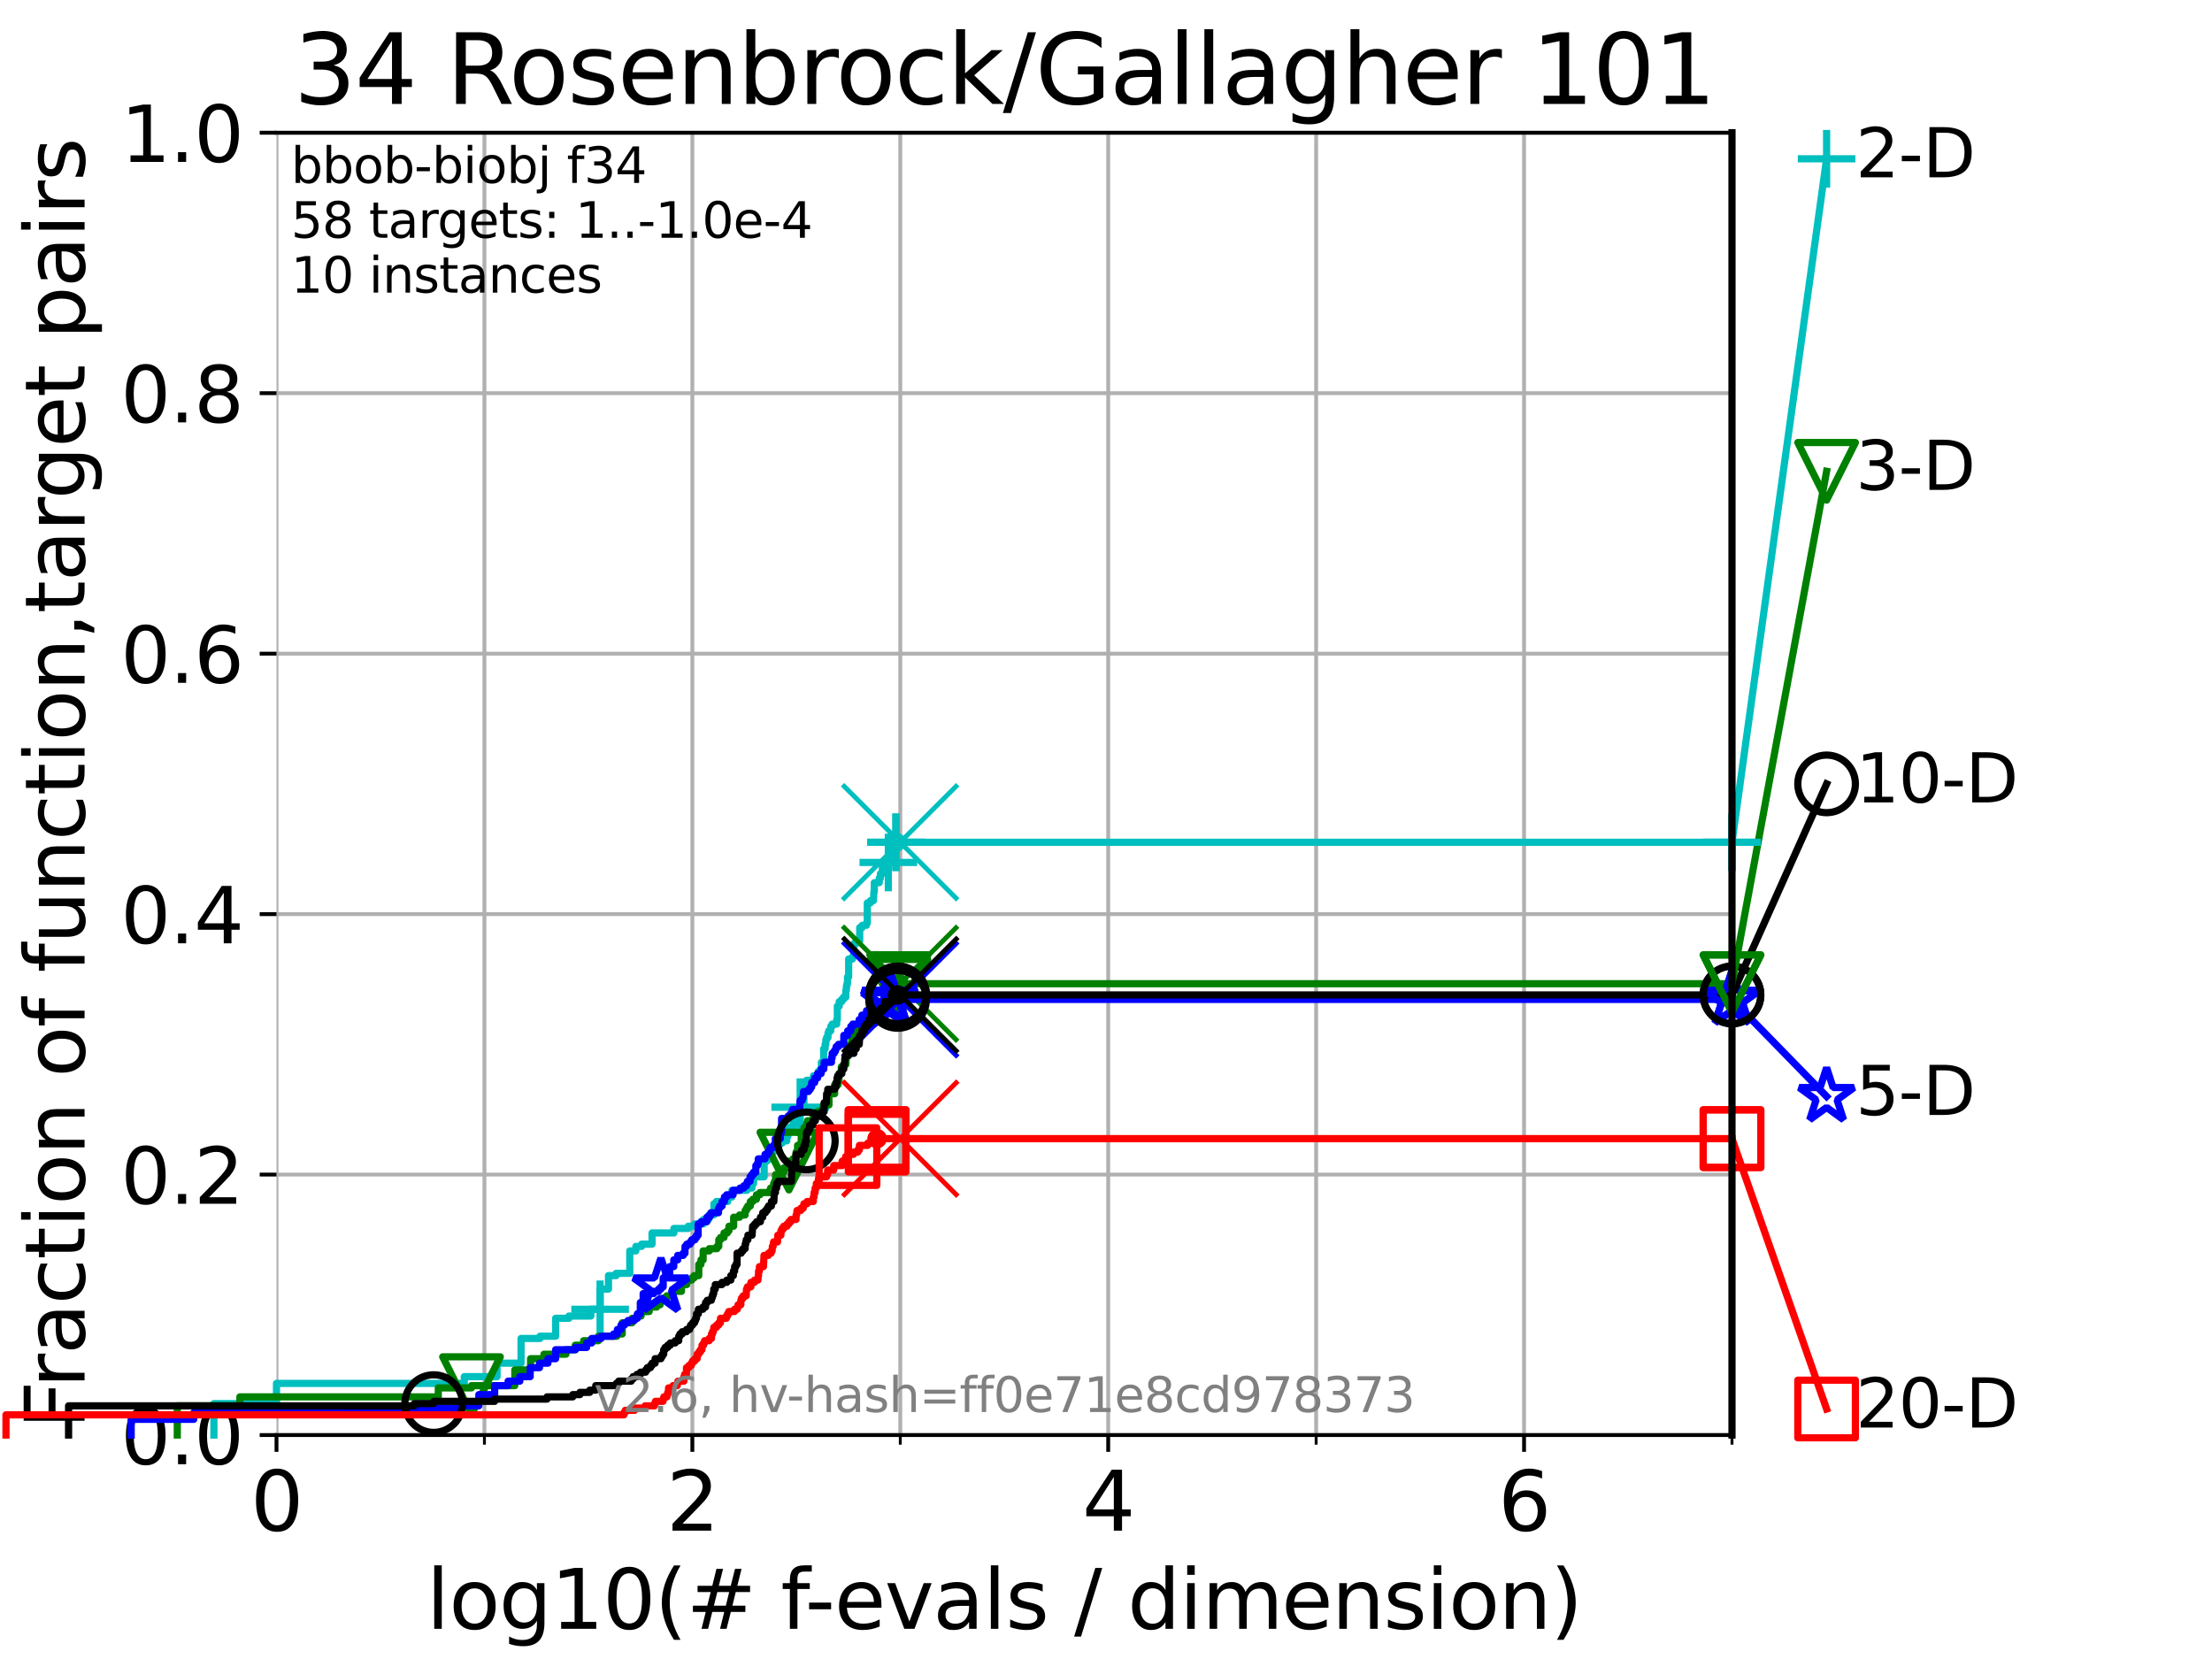<?xml version="1.0" encoding="utf-8" standalone="no"?>
<!DOCTYPE svg PUBLIC "-//W3C//DTD SVG 1.1//EN"
  "http://www.w3.org/Graphics/SVG/1.1/DTD/svg11.dtd">
<svg xmlns:xlink="http://www.w3.org/1999/xlink" width="460.8pt" height="345.6pt" viewBox="0 0 460.8 345.6" xmlns="http://www.w3.org/2000/svg" version="1.1">
 <defs>
  <style type="text/css">*{stroke-linejoin: round; stroke-linecap: butt}</style>
 </defs>
 <g id="figure_1">
  <g id="patch_1">
   <path d="M 0 345.6 
L 460.8 345.6 
L 460.8 0 
L 0 0 
z
" style="fill: #ffffff"/>
  </g>
  <g id="axes_1">
   <g id="patch_2">
    <path d="M 57.6 298.944 
L 360.806 298.944 
L 360.806 27.648 
L 57.6 27.648 
z
" style="fill: #ffffff"/>
   </g>
   <g id="matplotlib.axis_1">
    <g id="xtick_1">
     <g id="line2d_1">
      <path d="M 57.6 298.944 
L 57.6 27.648 
" clip-path="url(#pbffa6ada46)" style="fill: none; stroke: #b0b0b0; stroke-width: 0.8; stroke-linecap: square"/>
     </g>
     <g id="line2d_2">
      <defs>
       <path id="m9d13b732c9" d="M 0 0 
L 0 3.5 
" style="stroke: #000000; stroke-width: 0.8"/>
      </defs>
      <g>
       <use xlink:href="#m9d13b732c9" x="57.6" y="298.944" style="stroke: #000000; stroke-width: 0.8"/>
      </g>
     </g>
     <g id="text_1">
      <!-- 0 -->
      <g transform="translate(52.192 318.861) scale(0.17 -0.17)">
       <defs>
        <path id="DejaVuSans-30" d="M 2034 4250 
Q 1547 4250 1301 3770 
Q 1056 3291 1056 2328 
Q 1056 1369 1301 889 
Q 1547 409 2034 409 
Q 2525 409 2770 889 
Q 3016 1369 3016 2328 
Q 3016 3291 2770 3770 
Q 2525 4250 2034 4250 
z
M 2034 4750 
Q 2819 4750 3233 4129 
Q 3647 3509 3647 2328 
Q 3647 1150 3233 529 
Q 2819 -91 2034 -91 
Q 1250 -91 836 529 
Q 422 1150 422 2328 
Q 422 3509 836 4129 
Q 1250 4750 2034 4750 
z
" transform="scale(0.016)"/>
       </defs>
       <use xlink:href="#DejaVuSans-30"/>
      </g>
     </g>
    </g>
    <g id="xtick_2">
     <g id="line2d_3">
      <path d="M 144.23 298.944 
L 144.23 27.648 
" clip-path="url(#pbffa6ada46)" style="fill: none; stroke: #b0b0b0; stroke-width: 0.8; stroke-linecap: square"/>
     </g>
     <g id="line2d_4">
      <g>
       <use xlink:href="#m9d13b732c9" x="144.23" y="298.944" style="stroke: #000000; stroke-width: 0.8"/>
      </g>
     </g>
     <g id="text_2">
      <!-- 2 -->
      <g transform="translate(138.822 318.861) scale(0.17 -0.17)">
       <defs>
        <path id="DejaVuSans-32" d="M 1228 531 
L 3431 531 
L 3431 0 
L 469 0 
L 469 531 
Q 828 903 1448 1529 
Q 2069 2156 2228 2338 
Q 2531 2678 2651 2914 
Q 2772 3150 2772 3378 
Q 2772 3750 2511 3984 
Q 2250 4219 1831 4219 
Q 1534 4219 1204 4116 
Q 875 4013 500 3803 
L 500 4441 
Q 881 4594 1212 4672 
Q 1544 4750 1819 4750 
Q 2544 4750 2975 4387 
Q 3406 4025 3406 3419 
Q 3406 3131 3298 2873 
Q 3191 2616 2906 2266 
Q 2828 2175 2409 1742 
Q 1991 1309 1228 531 
z
" transform="scale(0.016)"/>
       </defs>
       <use xlink:href="#DejaVuSans-32"/>
      </g>
     </g>
    </g>
    <g id="xtick_3">
     <g id="line2d_5">
      <path d="M 230.861 298.944 
L 230.861 27.648 
" clip-path="url(#pbffa6ada46)" style="fill: none; stroke: #b0b0b0; stroke-width: 0.8; stroke-linecap: square"/>
     </g>
     <g id="line2d_6">
      <g>
       <use xlink:href="#m9d13b732c9" x="230.861" y="298.944" style="stroke: #000000; stroke-width: 0.8"/>
      </g>
     </g>
     <g id="text_3">
      <!-- 4 -->
      <g transform="translate(225.453 318.861) scale(0.17 -0.17)">
       <defs>
        <path id="DejaVuSans-34" d="M 2419 4116 
L 825 1625 
L 2419 1625 
L 2419 4116 
z
M 2253 4666 
L 3047 4666 
L 3047 1625 
L 3713 1625 
L 3713 1100 
L 3047 1100 
L 3047 0 
L 2419 0 
L 2419 1100 
L 313 1100 
L 313 1709 
L 2253 4666 
z
" transform="scale(0.016)"/>
       </defs>
       <use xlink:href="#DejaVuSans-34"/>
      </g>
     </g>
    </g>
    <g id="xtick_4">
     <g id="line2d_7">
      <path d="M 317.491 298.944 
L 317.491 27.648 
" clip-path="url(#pbffa6ada46)" style="fill: none; stroke: #b0b0b0; stroke-width: 0.8; stroke-linecap: square"/>
     </g>
     <g id="line2d_8">
      <g>
       <use xlink:href="#m9d13b732c9" x="317.491" y="298.944" style="stroke: #000000; stroke-width: 0.8"/>
      </g>
     </g>
     <g id="text_4">
      <!-- 6 -->
      <g transform="translate(312.083 318.861) scale(0.17 -0.17)">
       <defs>
        <path id="DejaVuSans-36" d="M 2113 2584 
Q 1688 2584 1439 2293 
Q 1191 2003 1191 1497 
Q 1191 994 1439 701 
Q 1688 409 2113 409 
Q 2538 409 2786 701 
Q 3034 994 3034 1497 
Q 3034 2003 2786 2293 
Q 2538 2584 2113 2584 
z
M 3366 4563 
L 3366 3988 
Q 3128 4100 2886 4159 
Q 2644 4219 2406 4219 
Q 1781 4219 1451 3797 
Q 1122 3375 1075 2522 
Q 1259 2794 1537 2939 
Q 1816 3084 2150 3084 
Q 2853 3084 3261 2657 
Q 3669 2231 3669 1497 
Q 3669 778 3244 343 
Q 2819 -91 2113 -91 
Q 1303 -91 875 529 
Q 447 1150 447 2328 
Q 447 3434 972 4092 
Q 1497 4750 2381 4750 
Q 2619 4750 2861 4703 
Q 3103 4656 3366 4563 
z
" transform="scale(0.016)"/>
       </defs>
       <use xlink:href="#DejaVuSans-36"/>
      </g>
     </g>
    </g>
    <g id="xtick_5">
     <g id="line2d_9">
      <path d="M 100.915 298.944 
L 100.915 27.648 
" clip-path="url(#pbffa6ada46)" style="fill: none; stroke: #b0b0b0; stroke-width: 0.8; stroke-linecap: square"/>
     </g>
     <g id="line2d_10">
      <defs>
       <path id="mf7b6ab2565" d="M 0 0 
L 0 2 
" style="stroke: #000000; stroke-width: 0.6"/>
      </defs>
      <g>
       <use xlink:href="#mf7b6ab2565" x="100.915" y="298.944" style="stroke: #000000; stroke-width: 0.6"/>
      </g>
     </g>
    </g>
    <g id="xtick_6">
     <g id="line2d_11">
      <path d="M 187.546 298.944 
L 187.546 27.648 
" clip-path="url(#pbffa6ada46)" style="fill: none; stroke: #b0b0b0; stroke-width: 0.8; stroke-linecap: square"/>
     </g>
     <g id="line2d_12">
      <g>
       <use xlink:href="#mf7b6ab2565" x="187.546" y="298.944" style="stroke: #000000; stroke-width: 0.6"/>
      </g>
     </g>
    </g>
    <g id="xtick_7">
     <g id="line2d_13">
      <path d="M 274.176 298.944 
L 274.176 27.648 
" clip-path="url(#pbffa6ada46)" style="fill: none; stroke: #b0b0b0; stroke-width: 0.8; stroke-linecap: square"/>
     </g>
     <g id="line2d_14">
      <g>
       <use xlink:href="#mf7b6ab2565" x="274.176" y="298.944" style="stroke: #000000; stroke-width: 0.6"/>
      </g>
     </g>
    </g>
    <g id="xtick_8">
     <g id="line2d_15">
      <path d="M 360.806 298.944 
L 360.806 27.648 
" clip-path="url(#pbffa6ada46)" style="fill: none; stroke: #b0b0b0; stroke-width: 0.8; stroke-linecap: square"/>
     </g>
     <g id="line2d_16">
      <g>
       <use xlink:href="#mf7b6ab2565" x="360.806" y="298.944" style="stroke: #000000; stroke-width: 0.6"/>
      </g>
     </g>
    </g>
    <g id="text_5">
     <!-- log10(# f-evals / dimension) -->
     <g transform="translate(88.823 339.314) scale(0.17 -0.17)">
      <defs>
       <path id="DejaVuSans-6c" d="M 603 4863 
L 1178 4863 
L 1178 0 
L 603 0 
L 603 4863 
z
" transform="scale(0.016)"/>
       <path id="DejaVuSans-6f" d="M 1959 3097 
Q 1497 3097 1228 2736 
Q 959 2375 959 1747 
Q 959 1119 1226 758 
Q 1494 397 1959 397 
Q 2419 397 2687 759 
Q 2956 1122 2956 1747 
Q 2956 2369 2687 2733 
Q 2419 3097 1959 3097 
z
M 1959 3584 
Q 2709 3584 3137 3096 
Q 3566 2609 3566 1747 
Q 3566 888 3137 398 
Q 2709 -91 1959 -91 
Q 1206 -91 779 398 
Q 353 888 353 1747 
Q 353 2609 779 3096 
Q 1206 3584 1959 3584 
z
" transform="scale(0.016)"/>
       <path id="DejaVuSans-67" d="M 2906 1791 
Q 2906 2416 2648 2759 
Q 2391 3103 1925 3103 
Q 1463 3103 1205 2759 
Q 947 2416 947 1791 
Q 947 1169 1205 825 
Q 1463 481 1925 481 
Q 2391 481 2648 825 
Q 2906 1169 2906 1791 
z
M 3481 434 
Q 3481 -459 3084 -895 
Q 2688 -1331 1869 -1331 
Q 1566 -1331 1297 -1286 
Q 1028 -1241 775 -1147 
L 775 -588 
Q 1028 -725 1275 -790 
Q 1522 -856 1778 -856 
Q 2344 -856 2625 -561 
Q 2906 -266 2906 331 
L 2906 616 
Q 2728 306 2450 153 
Q 2172 0 1784 0 
Q 1141 0 747 490 
Q 353 981 353 1791 
Q 353 2603 747 3093 
Q 1141 3584 1784 3584 
Q 2172 3584 2450 3431 
Q 2728 3278 2906 2969 
L 2906 3500 
L 3481 3500 
L 3481 434 
z
" transform="scale(0.016)"/>
       <path id="DejaVuSans-31" d="M 794 531 
L 1825 531 
L 1825 4091 
L 703 3866 
L 703 4441 
L 1819 4666 
L 2450 4666 
L 2450 531 
L 3481 531 
L 3481 0 
L 794 0 
L 794 531 
z
" transform="scale(0.016)"/>
       <path id="DejaVuSans-28" d="M 1984 4856 
Q 1566 4138 1362 3434 
Q 1159 2731 1159 2009 
Q 1159 1288 1364 580 
Q 1569 -128 1984 -844 
L 1484 -844 
Q 1016 -109 783 600 
Q 550 1309 550 2009 
Q 550 2706 781 3412 
Q 1013 4119 1484 4856 
L 1984 4856 
z
" transform="scale(0.016)"/>
       <path id="DejaVuSans-23" d="M 3272 2816 
L 2363 2816 
L 2100 1772 
L 3016 1772 
L 3272 2816 
z
M 2803 4594 
L 2478 3297 
L 3391 3297 
L 3719 4594 
L 4219 4594 
L 3897 3297 
L 4872 3297 
L 4872 2816 
L 3775 2816 
L 3519 1772 
L 4513 1772 
L 4513 1294 
L 3397 1294 
L 3072 0 
L 2572 0 
L 2894 1294 
L 1978 1294 
L 1656 0 
L 1153 0 
L 1478 1294 
L 494 1294 
L 494 1772 
L 1594 1772 
L 1856 2816 
L 850 2816 
L 850 3297 
L 1978 3297 
L 2297 4594 
L 2803 4594 
z
" transform="scale(0.016)"/>
       <path id="DejaVuSans-20" transform="scale(0.016)"/>
       <path id="DejaVuSans-66" d="M 2375 4863 
L 2375 4384 
L 1825 4384 
Q 1516 4384 1395 4259 
Q 1275 4134 1275 3809 
L 1275 3500 
L 2222 3500 
L 2222 3053 
L 1275 3053 
L 1275 0 
L 697 0 
L 697 3053 
L 147 3053 
L 147 3500 
L 697 3500 
L 697 3744 
Q 697 4328 969 4595 
Q 1241 4863 1831 4863 
L 2375 4863 
z
" transform="scale(0.016)"/>
       <path id="DejaVuSans-2d" d="M 313 2009 
L 1997 2009 
L 1997 1497 
L 313 1497 
L 313 2009 
z
" transform="scale(0.016)"/>
       <path id="DejaVuSans-65" d="M 3597 1894 
L 3597 1613 
L 953 1613 
Q 991 1019 1311 708 
Q 1631 397 2203 397 
Q 2534 397 2845 478 
Q 3156 559 3463 722 
L 3463 178 
Q 3153 47 2828 -22 
Q 2503 -91 2169 -91 
Q 1331 -91 842 396 
Q 353 884 353 1716 
Q 353 2575 817 3079 
Q 1281 3584 2069 3584 
Q 2775 3584 3186 3129 
Q 3597 2675 3597 1894 
z
M 3022 2063 
Q 3016 2534 2758 2815 
Q 2500 3097 2075 3097 
Q 1594 3097 1305 2825 
Q 1016 2553 972 2059 
L 3022 2063 
z
" transform="scale(0.016)"/>
       <path id="DejaVuSans-76" d="M 191 3500 
L 800 3500 
L 1894 563 
L 2988 3500 
L 3597 3500 
L 2284 0 
L 1503 0 
L 191 3500 
z
" transform="scale(0.016)"/>
       <path id="DejaVuSans-61" d="M 2194 1759 
Q 1497 1759 1228 1600 
Q 959 1441 959 1056 
Q 959 750 1161 570 
Q 1363 391 1709 391 
Q 2188 391 2477 730 
Q 2766 1069 2766 1631 
L 2766 1759 
L 2194 1759 
z
M 3341 1997 
L 3341 0 
L 2766 0 
L 2766 531 
Q 2569 213 2275 61 
Q 1981 -91 1556 -91 
Q 1019 -91 701 211 
Q 384 513 384 1019 
Q 384 1609 779 1909 
Q 1175 2209 1959 2209 
L 2766 2209 
L 2766 2266 
Q 2766 2663 2505 2880 
Q 2244 3097 1772 3097 
Q 1472 3097 1187 3025 
Q 903 2953 641 2809 
L 641 3341 
Q 956 3463 1253 3523 
Q 1550 3584 1831 3584 
Q 2591 3584 2966 3190 
Q 3341 2797 3341 1997 
z
" transform="scale(0.016)"/>
       <path id="DejaVuSans-73" d="M 2834 3397 
L 2834 2853 
Q 2591 2978 2328 3040 
Q 2066 3103 1784 3103 
Q 1356 3103 1142 2972 
Q 928 2841 928 2578 
Q 928 2378 1081 2264 
Q 1234 2150 1697 2047 
L 1894 2003 
Q 2506 1872 2764 1633 
Q 3022 1394 3022 966 
Q 3022 478 2636 193 
Q 2250 -91 1575 -91 
Q 1294 -91 989 -36 
Q 684 19 347 128 
L 347 722 
Q 666 556 975 473 
Q 1284 391 1588 391 
Q 1994 391 2212 530 
Q 2431 669 2431 922 
Q 2431 1156 2273 1281 
Q 2116 1406 1581 1522 
L 1381 1569 
Q 847 1681 609 1914 
Q 372 2147 372 2553 
Q 372 3047 722 3315 
Q 1072 3584 1716 3584 
Q 2034 3584 2315 3537 
Q 2597 3491 2834 3397 
z
" transform="scale(0.016)"/>
       <path id="DejaVuSans-2f" d="M 1625 4666 
L 2156 4666 
L 531 -594 
L 0 -594 
L 1625 4666 
z
" transform="scale(0.016)"/>
       <path id="DejaVuSans-64" d="M 2906 2969 
L 2906 4863 
L 3481 4863 
L 3481 0 
L 2906 0 
L 2906 525 
Q 2725 213 2448 61 
Q 2172 -91 1784 -91 
Q 1150 -91 751 415 
Q 353 922 353 1747 
Q 353 2572 751 3078 
Q 1150 3584 1784 3584 
Q 2172 3584 2448 3432 
Q 2725 3281 2906 2969 
z
M 947 1747 
Q 947 1113 1208 752 
Q 1469 391 1925 391 
Q 2381 391 2643 752 
Q 2906 1113 2906 1747 
Q 2906 2381 2643 2742 
Q 2381 3103 1925 3103 
Q 1469 3103 1208 2742 
Q 947 2381 947 1747 
z
" transform="scale(0.016)"/>
       <path id="DejaVuSans-69" d="M 603 3500 
L 1178 3500 
L 1178 0 
L 603 0 
L 603 3500 
z
M 603 4863 
L 1178 4863 
L 1178 4134 
L 603 4134 
L 603 4863 
z
" transform="scale(0.016)"/>
       <path id="DejaVuSans-6d" d="M 3328 2828 
Q 3544 3216 3844 3400 
Q 4144 3584 4550 3584 
Q 5097 3584 5394 3201 
Q 5691 2819 5691 2113 
L 5691 0 
L 5113 0 
L 5113 2094 
Q 5113 2597 4934 2840 
Q 4756 3084 4391 3084 
Q 3944 3084 3684 2787 
Q 3425 2491 3425 1978 
L 3425 0 
L 2847 0 
L 2847 2094 
Q 2847 2600 2669 2842 
Q 2491 3084 2119 3084 
Q 1678 3084 1418 2786 
Q 1159 2488 1159 1978 
L 1159 0 
L 581 0 
L 581 3500 
L 1159 3500 
L 1159 2956 
Q 1356 3278 1631 3431 
Q 1906 3584 2284 3584 
Q 2666 3584 2933 3390 
Q 3200 3197 3328 2828 
z
" transform="scale(0.016)"/>
       <path id="DejaVuSans-6e" d="M 3513 2113 
L 3513 0 
L 2938 0 
L 2938 2094 
Q 2938 2591 2744 2837 
Q 2550 3084 2163 3084 
Q 1697 3084 1428 2787 
Q 1159 2491 1159 1978 
L 1159 0 
L 581 0 
L 581 3500 
L 1159 3500 
L 1159 2956 
Q 1366 3272 1645 3428 
Q 1925 3584 2291 3584 
Q 2894 3584 3203 3211 
Q 3513 2838 3513 2113 
z
" transform="scale(0.016)"/>
       <path id="DejaVuSans-29" d="M 513 4856 
L 1013 4856 
Q 1481 4119 1714 3412 
Q 1947 2706 1947 2009 
Q 1947 1309 1714 600 
Q 1481 -109 1013 -844 
L 513 -844 
Q 928 -128 1133 580 
Q 1338 1288 1338 2009 
Q 1338 2731 1133 3434 
Q 928 4138 513 4856 
z
" transform="scale(0.016)"/>
      </defs>
      <use xlink:href="#DejaVuSans-6c"/>
      <use xlink:href="#DejaVuSans-6f" x="27.783"/>
      <use xlink:href="#DejaVuSans-67" x="88.965"/>
      <use xlink:href="#DejaVuSans-31" x="152.441"/>
      <use xlink:href="#DejaVuSans-30" x="216.064"/>
      <use xlink:href="#DejaVuSans-28" x="279.688"/>
      <use xlink:href="#DejaVuSans-23" x="318.701"/>
      <use xlink:href="#DejaVuSans-20" x="402.49"/>
      <use xlink:href="#DejaVuSans-66" x="434.277"/>
      <use xlink:href="#DejaVuSans-2d" x="463.982"/>
      <use xlink:href="#DejaVuSans-65" x="500.066"/>
      <use xlink:href="#DejaVuSans-76" x="561.59"/>
      <use xlink:href="#DejaVuSans-61" x="620.77"/>
      <use xlink:href="#DejaVuSans-6c" x="682.049"/>
      <use xlink:href="#DejaVuSans-73" x="709.832"/>
      <use xlink:href="#DejaVuSans-20" x="761.932"/>
      <use xlink:href="#DejaVuSans-2f" x="793.719"/>
      <use xlink:href="#DejaVuSans-20" x="827.41"/>
      <use xlink:href="#DejaVuSans-64" x="859.197"/>
      <use xlink:href="#DejaVuSans-69" x="922.674"/>
      <use xlink:href="#DejaVuSans-6d" x="950.457"/>
      <use xlink:href="#DejaVuSans-65" x="1047.869"/>
      <use xlink:href="#DejaVuSans-6e" x="1109.393"/>
      <use xlink:href="#DejaVuSans-73" x="1172.771"/>
      <use xlink:href="#DejaVuSans-69" x="1224.871"/>
      <use xlink:href="#DejaVuSans-6f" x="1252.654"/>
      <use xlink:href="#DejaVuSans-6e" x="1313.836"/>
      <use xlink:href="#DejaVuSans-29" x="1377.215"/>
     </g>
    </g>
   </g>
   <g id="matplotlib.axis_2">
    <g id="ytick_1">
     <g id="line2d_17">
      <path d="M 57.6 298.944 
L 360.806 298.944 
" clip-path="url(#pbffa6ada46)" style="fill: none; stroke: #b0b0b0; stroke-width: 0.8; stroke-linecap: square"/>
     </g>
     <g id="line2d_18">
      <defs>
       <path id="m9df802ca72" d="M 0 0 
L -3.5 0 
" style="stroke: #000000; stroke-width: 0.8"/>
      </defs>
      <g>
       <use xlink:href="#m9df802ca72" x="57.6" y="298.944" style="stroke: #000000; stroke-width: 0.8"/>
      </g>
     </g>
     <g id="text_6">
      <!-- 0.0 -->
      <g transform="translate(25.155 305.023) scale(0.16 -0.16)">
       <defs>
        <path id="DejaVuSans-2e" d="M 684 794 
L 1344 794 
L 1344 0 
L 684 0 
L 684 794 
z
" transform="scale(0.016)"/>
       </defs>
       <use xlink:href="#DejaVuSans-30"/>
       <use xlink:href="#DejaVuSans-2e" x="63.623"/>
       <use xlink:href="#DejaVuSans-30" x="95.41"/>
      </g>
     </g>
    </g>
    <g id="ytick_2">
     <g id="line2d_19">
      <path d="M 57.6 244.685 
L 360.806 244.685 
" clip-path="url(#pbffa6ada46)" style="fill: none; stroke: #b0b0b0; stroke-width: 0.8; stroke-linecap: square"/>
     </g>
     <g id="line2d_20">
      <g>
       <use xlink:href="#m9df802ca72" x="57.6" y="244.685" style="stroke: #000000; stroke-width: 0.8"/>
      </g>
     </g>
     <g id="text_7">
      <!-- 0.2 -->
      <g transform="translate(25.155 250.764) scale(0.16 -0.16)">
       <use xlink:href="#DejaVuSans-30"/>
       <use xlink:href="#DejaVuSans-2e" x="63.623"/>
       <use xlink:href="#DejaVuSans-32" x="95.41"/>
      </g>
     </g>
    </g>
    <g id="ytick_3">
     <g id="line2d_21">
      <path d="M 57.6 190.426 
L 360.806 190.426 
" clip-path="url(#pbffa6ada46)" style="fill: none; stroke: #b0b0b0; stroke-width: 0.8; stroke-linecap: square"/>
     </g>
     <g id="line2d_22">
      <g>
       <use xlink:href="#m9df802ca72" x="57.6" y="190.426" style="stroke: #000000; stroke-width: 0.8"/>
      </g>
     </g>
     <g id="text_8">
      <!-- 0.4 -->
      <g transform="translate(25.155 196.504) scale(0.16 -0.16)">
       <use xlink:href="#DejaVuSans-30"/>
       <use xlink:href="#DejaVuSans-2e" x="63.623"/>
       <use xlink:href="#DejaVuSans-34" x="95.41"/>
      </g>
     </g>
    </g>
    <g id="ytick_4">
     <g id="line2d_23">
      <path d="M 57.6 136.166 
L 360.806 136.166 
" clip-path="url(#pbffa6ada46)" style="fill: none; stroke: #b0b0b0; stroke-width: 0.8; stroke-linecap: square"/>
     </g>
     <g id="line2d_24">
      <g>
       <use xlink:href="#m9df802ca72" x="57.6" y="136.166" style="stroke: #000000; stroke-width: 0.8"/>
      </g>
     </g>
     <g id="text_9">
      <!-- 0.6 -->
      <g transform="translate(25.155 142.245) scale(0.16 -0.16)">
       <use xlink:href="#DejaVuSans-30"/>
       <use xlink:href="#DejaVuSans-2e" x="63.623"/>
       <use xlink:href="#DejaVuSans-36" x="95.41"/>
      </g>
     </g>
    </g>
    <g id="ytick_5">
     <g id="line2d_25">
      <path d="M 57.6 81.907 
L 360.806 81.907 
" clip-path="url(#pbffa6ada46)" style="fill: none; stroke: #b0b0b0; stroke-width: 0.8; stroke-linecap: square"/>
     </g>
     <g id="line2d_26">
      <g>
       <use xlink:href="#m9df802ca72" x="57.6" y="81.907" style="stroke: #000000; stroke-width: 0.8"/>
      </g>
     </g>
     <g id="text_10">
      <!-- 0.8 -->
      <g transform="translate(25.155 87.986) scale(0.16 -0.16)">
       <defs>
        <path id="DejaVuSans-38" d="M 2034 2216 
Q 1584 2216 1326 1975 
Q 1069 1734 1069 1313 
Q 1069 891 1326 650 
Q 1584 409 2034 409 
Q 2484 409 2743 651 
Q 3003 894 3003 1313 
Q 3003 1734 2745 1975 
Q 2488 2216 2034 2216 
z
M 1403 2484 
Q 997 2584 770 2862 
Q 544 3141 544 3541 
Q 544 4100 942 4425 
Q 1341 4750 2034 4750 
Q 2731 4750 3128 4425 
Q 3525 4100 3525 3541 
Q 3525 3141 3298 2862 
Q 3072 2584 2669 2484 
Q 3125 2378 3379 2068 
Q 3634 1759 3634 1313 
Q 3634 634 3220 271 
Q 2806 -91 2034 -91 
Q 1263 -91 848 271 
Q 434 634 434 1313 
Q 434 1759 690 2068 
Q 947 2378 1403 2484 
z
M 1172 3481 
Q 1172 3119 1398 2916 
Q 1625 2713 2034 2713 
Q 2441 2713 2670 2916 
Q 2900 3119 2900 3481 
Q 2900 3844 2670 4047 
Q 2441 4250 2034 4250 
Q 1625 4250 1398 4047 
Q 1172 3844 1172 3481 
z
" transform="scale(0.016)"/>
       </defs>
       <use xlink:href="#DejaVuSans-30"/>
       <use xlink:href="#DejaVuSans-2e" x="63.623"/>
       <use xlink:href="#DejaVuSans-38" x="95.41"/>
      </g>
     </g>
    </g>
    <g id="ytick_6">
     <g id="line2d_27">
      <path d="M 57.6 27.648 
L 360.806 27.648 
" clip-path="url(#pbffa6ada46)" style="fill: none; stroke: #b0b0b0; stroke-width: 0.8; stroke-linecap: square"/>
     </g>
     <g id="line2d_28">
      <g>
       <use xlink:href="#m9df802ca72" x="57.6" y="27.648" style="stroke: #000000; stroke-width: 0.8"/>
      </g>
     </g>
     <g id="text_11">
      <!-- 1.0 -->
      <g transform="translate(25.155 33.727) scale(0.16 -0.16)">
       <use xlink:href="#DejaVuSans-31"/>
       <use xlink:href="#DejaVuSans-2e" x="63.623"/>
       <use xlink:href="#DejaVuSans-30" x="95.41"/>
      </g>
     </g>
    </g>
    <g id="text_12">
     <!-- Fraction of function,target pairs -->
     <g transform="translate(17.62 297.681) rotate(-90) scale(0.17 -0.17)">
      <defs>
       <path id="DejaVuSans-46" d="M 628 4666 
L 3309 4666 
L 3309 4134 
L 1259 4134 
L 1259 2759 
L 3109 2759 
L 3109 2228 
L 1259 2228 
L 1259 0 
L 628 0 
L 628 4666 
z
" transform="scale(0.016)"/>
       <path id="DejaVuSans-72" d="M 2631 2963 
Q 2534 3019 2420 3045 
Q 2306 3072 2169 3072 
Q 1681 3072 1420 2755 
Q 1159 2438 1159 1844 
L 1159 0 
L 581 0 
L 581 3500 
L 1159 3500 
L 1159 2956 
Q 1341 3275 1631 3429 
Q 1922 3584 2338 3584 
Q 2397 3584 2469 3576 
Q 2541 3569 2628 3553 
L 2631 2963 
z
" transform="scale(0.016)"/>
       <path id="DejaVuSans-63" d="M 3122 3366 
L 3122 2828 
Q 2878 2963 2633 3030 
Q 2388 3097 2138 3097 
Q 1578 3097 1268 2742 
Q 959 2388 959 1747 
Q 959 1106 1268 751 
Q 1578 397 2138 397 
Q 2388 397 2633 464 
Q 2878 531 3122 666 
L 3122 134 
Q 2881 22 2623 -34 
Q 2366 -91 2075 -91 
Q 1284 -91 818 406 
Q 353 903 353 1747 
Q 353 2603 823 3093 
Q 1294 3584 2113 3584 
Q 2378 3584 2631 3529 
Q 2884 3475 3122 3366 
z
" transform="scale(0.016)"/>
       <path id="DejaVuSans-74" d="M 1172 4494 
L 1172 3500 
L 2356 3500 
L 2356 3053 
L 1172 3053 
L 1172 1153 
Q 1172 725 1289 603 
Q 1406 481 1766 481 
L 2356 481 
L 2356 0 
L 1766 0 
Q 1100 0 847 248 
Q 594 497 594 1153 
L 594 3053 
L 172 3053 
L 172 3500 
L 594 3500 
L 594 4494 
L 1172 4494 
z
" transform="scale(0.016)"/>
       <path id="DejaVuSans-75" d="M 544 1381 
L 544 3500 
L 1119 3500 
L 1119 1403 
Q 1119 906 1312 657 
Q 1506 409 1894 409 
Q 2359 409 2629 706 
Q 2900 1003 2900 1516 
L 2900 3500 
L 3475 3500 
L 3475 0 
L 2900 0 
L 2900 538 
Q 2691 219 2414 64 
Q 2138 -91 1772 -91 
Q 1169 -91 856 284 
Q 544 659 544 1381 
z
M 1991 3584 
L 1991 3584 
z
" transform="scale(0.016)"/>
       <path id="DejaVuSans-2c" d="M 750 794 
L 1409 794 
L 1409 256 
L 897 -744 
L 494 -744 
L 750 256 
L 750 794 
z
" transform="scale(0.016)"/>
       <path id="DejaVuSans-70" d="M 1159 525 
L 1159 -1331 
L 581 -1331 
L 581 3500 
L 1159 3500 
L 1159 2969 
Q 1341 3281 1617 3432 
Q 1894 3584 2278 3584 
Q 2916 3584 3314 3078 
Q 3713 2572 3713 1747 
Q 3713 922 3314 415 
Q 2916 -91 2278 -91 
Q 1894 -91 1617 61 
Q 1341 213 1159 525 
z
M 3116 1747 
Q 3116 2381 2855 2742 
Q 2594 3103 2138 3103 
Q 1681 3103 1420 2742 
Q 1159 2381 1159 1747 
Q 1159 1113 1420 752 
Q 1681 391 2138 391 
Q 2594 391 2855 752 
Q 3116 1113 3116 1747 
z
" transform="scale(0.016)"/>
      </defs>
      <use xlink:href="#DejaVuSans-46"/>
      <use xlink:href="#DejaVuSans-72" x="50.27"/>
      <use xlink:href="#DejaVuSans-61" x="91.383"/>
      <use xlink:href="#DejaVuSans-63" x="152.662"/>
      <use xlink:href="#DejaVuSans-74" x="207.643"/>
      <use xlink:href="#DejaVuSans-69" x="246.852"/>
      <use xlink:href="#DejaVuSans-6f" x="274.635"/>
      <use xlink:href="#DejaVuSans-6e" x="335.816"/>
      <use xlink:href="#DejaVuSans-20" x="399.195"/>
      <use xlink:href="#DejaVuSans-6f" x="430.982"/>
      <use xlink:href="#DejaVuSans-66" x="492.164"/>
      <use xlink:href="#DejaVuSans-20" x="527.369"/>
      <use xlink:href="#DejaVuSans-66" x="559.156"/>
      <use xlink:href="#DejaVuSans-75" x="594.361"/>
      <use xlink:href="#DejaVuSans-6e" x="657.74"/>
      <use xlink:href="#DejaVuSans-63" x="721.119"/>
      <use xlink:href="#DejaVuSans-74" x="776.1"/>
      <use xlink:href="#DejaVuSans-69" x="815.309"/>
      <use xlink:href="#DejaVuSans-6f" x="843.092"/>
      <use xlink:href="#DejaVuSans-6e" x="904.273"/>
      <use xlink:href="#DejaVuSans-2c" x="967.652"/>
      <use xlink:href="#DejaVuSans-74" x="999.439"/>
      <use xlink:href="#DejaVuSans-61" x="1038.648"/>
      <use xlink:href="#DejaVuSans-72" x="1099.928"/>
      <use xlink:href="#DejaVuSans-67" x="1139.291"/>
      <use xlink:href="#DejaVuSans-65" x="1202.768"/>
      <use xlink:href="#DejaVuSans-74" x="1264.291"/>
      <use xlink:href="#DejaVuSans-20" x="1303.5"/>
      <use xlink:href="#DejaVuSans-70" x="1335.287"/>
      <use xlink:href="#DejaVuSans-61" x="1398.764"/>
      <use xlink:href="#DejaVuSans-69" x="1460.043"/>
      <use xlink:href="#DejaVuSans-72" x="1487.826"/>
      <use xlink:href="#DejaVuSans-73" x="1528.939"/>
     </g>
    </g>
   </g>
   <g id="line2d_29">
    <defs>
     <path id="m25cf66f9b6" d="M 0 1.5 
C 0.398 1.5 0.779 1.342 1.061 1.061 
C 1.342 0.779 1.5 0.398 1.5 0 
C 1.5 -0.398 1.342 -0.779 1.061 -1.061 
C 0.779 -1.342 0.398 -1.5 0 -1.5 
C -0.398 -1.5 -0.779 -1.342 -1.061 -1.061 
C -1.342 -0.779 -1.5 -0.398 -1.5 0 
C -1.5 0.398 -1.342 0.779 -1.061 1.061 
C -0.779 1.342 -0.398 1.5 0 1.5 
z
" style="stroke: #00bfbf"/>
    </defs>
    <g>
     <use xlink:href="#m25cf66f9b6" x="186.64" y="175.458" style="fill: #00bfbf; stroke: #00bfbf"/>
     <use xlink:href="#m25cf66f9b6" x="186.64" y="175.458" style="fill: #00bfbf; stroke: #00bfbf"/>
    </g>
   </g>
   <g id="line2d_30">
    <path d="M 44.561 298.944 
L 44.561 292.395 
L 57.6 292.395 
L 57.6 288.186 
L 96.718 288.186 
L 96.718 286.782 
L 103.544 286.782 
L 103.544 283.976 
L 108.543 283.976 
L 108.543 278.831 
L 112.488 278.831 
L 112.488 278.363 
L 115.747 278.363 
L 115.747 274.621 
L 118.525 274.621 
L 118.525 274.153 
L 123.088 274.153 
L 123.088 272.75 
L 125.012 272.75 
L 125.012 268.54 
L 126.757 268.54 
L 126.757 265.734 
L 128.354 265.734 
L 128.354 265.266 
L 131.191 265.266 
L 131.191 260.588 
L 132.464 260.588 
L 132.464 259.653 
L 133.656 259.653 
L 133.656 259.185 
L 135.835 259.185 
L 135.835 256.846 
L 140.382 256.846 
L 140.382 255.911 
L 143.364 255.911 
L 143.364 255.443 
L 144.695 255.443 
L 144.695 254.975 
L 146.53 254.975 
L 146.53 254.04 
L 147.66 254.04 
L 147.66 253.104 
L 148.727 253.104 
L 148.727 250.766 
L 149.238 250.766 
L 149.238 250.298 
L 151.605 250.298 
L 151.605 249.362 
L 152.475 249.362 
L 152.475 247.959 
L 155.599 247.959 
L 155.599 247.491 
L 156.648 247.491 
L 156.648 246.556 
L 156.985 246.556 
L 156.985 245.153 
L 159.19 245.153 
L 159.19 241.878 
L 159.776 241.878 
L 159.776 241.411 
L 160.621 241.411 
L 160.621 240.007 
L 161.164 240.007 
L 161.164 239.072 
L 162.205 239.072 
L 162.205 238.136 
L 162.95 238.136 
L 162.95 237.669 
L 163.899 237.669 
L 163.899 236.733 
L 164.129 236.733 
L 164.129 234.862 
L 165.239 234.862 
L 165.239 233.927 
L 166.082 233.927 
L 166.082 232.523 
L 166.287 232.523 
L 166.287 231.12 
L 166.69 231.12 
L 166.69 230.652 
L 167.085 230.652 
L 167.085 229.717 
L 167.472 229.717 
L 167.472 227.378 
L 167.85 227.378 
L 167.85 226.91 
L 168.037 226.91 
L 168.037 225.039 
L 169.467 225.039 
L 169.467 224.104 
L 170.473 224.104 
L 170.473 223.168 
L 170.956 223.168 
L 170.956 222.7 
L 171.114 222.7 
L 171.114 221.297 
L 171.582 221.297 
L 171.582 218.491 
L 171.887 218.491 
L 171.887 217.555 
L 172.037 217.555 
L 172.037 216.62 
L 172.187 216.62 
L 172.187 216.152 
L 172.483 216.152 
L 172.483 215.216 
L 172.629 215.216 
L 172.629 214.749 
L 173.06 214.749 
L 173.06 213.813 
L 173.342 213.813 
L 173.342 213.345 
L 174.298 213.345 
L 174.298 212.41 
L 174.431 212.41 
L 174.431 209.603 
L 174.824 209.603 
L 174.824 208.668 
L 175.334 208.668 
L 175.334 208.2 
L 175.709 208.2 
L 175.709 207.732 
L 176.196 207.732 
L 176.196 206.329 
L 176.316 206.329 
L 176.316 205.394 
L 176.436 205.394 
L 176.436 204.926 
L 176.554 204.926 
L 176.554 203.523 
L 176.789 203.523 
L 176.789 199.781 
L 177.588 199.781 
L 177.588 199.313 
L 177.81 199.313 
L 177.92 196.506 
L 178.462 196.506 
L 178.462 196.039 
L 179.091 196.039 
L 179.091 193.232 
L 179.6 193.232 
L 179.6 192.764 
L 180.483 192.764 
L 180.483 192.297 
L 180.674 192.297 
L 180.674 188.087 
L 181.327 188.087 
L 181.327 187.619 
L 181.957 187.619 
L 182.046 185.748 
L 182.134 185.748 
L 182.134 183.877 
L 183.159 183.877 
L 183.159 182.942 
L 183.407 182.942 
L 183.407 182.006 
L 183.812 182.006 
L 183.812 180.603 
L 184.288 180.603 
L 184.288 180.135 
L 185.055 180.135 
L 185.055 179.667 
L 185.427 179.667 
L 185.501 177.796 
L 185.72 177.796 
L 185.792 176.393 
L 186.571 176.393 
L 186.64 175.458 
L 360.806 175.458 
L 360.806 175.458 
" style="fill: none; stroke: #00bfbf; stroke-width: 1.5; stroke-linecap: square"/>
   </g>
   <g id="line2d_31">
    <defs>
     <path id="mf210a0001a" d="M -6 0 
L 6 0 
M 0 6 
L 0 -6 
" style="stroke: #00bfbf; stroke-width: 1.5"/>
    </defs>
    <g>
     <use xlink:href="#mf210a0001a" x="125.012" y="272.75" style="fill-opacity: 0; stroke: #00bfbf; stroke-width: 1.5"/>
     <use xlink:href="#mf210a0001a" x="166.69" y="230.652" style="fill-opacity: 0; stroke: #00bfbf; stroke-width: 1.5"/>
     <use xlink:href="#mf210a0001a" x="185.055" y="179.667" style="fill-opacity: 0; stroke: #00bfbf; stroke-width: 1.5"/>
     <use xlink:href="#mf210a0001a" x="186.64" y="175.458" style="fill-opacity: 0; stroke: #00bfbf; stroke-width: 1.5"/>
     <use xlink:href="#mf210a0001a" x="186.64" y="175.458" style="fill-opacity: 0; stroke: #00bfbf; stroke-width: 1.5"/>
     <use xlink:href="#mf210a0001a" x="360.806" y="175.458" style="fill-opacity: 0; stroke: #00bfbf; stroke-width: 1.5"/>
    </g>
   </g>
   <g id="line2d_32">
    <path style="fill: none; stroke: #00bfbf; stroke-width: 1.5; stroke-linecap: square"/>
    <g/>
   </g>
   <g id="line2d_33">
    <path d="M 187.508 175.458 
" clip-path="url(#pbffa6ada46)" style="fill: none; stroke: #00bfbf; stroke-width: 1.5; stroke-linecap: square"/>
    <defs>
     <path id="m0dcfcea861" d="M -12 12 
L 12 -12 
M -12 -12 
L 12 12 
" style="stroke: #00bfbf"/>
    </defs>
    <g clip-path="url(#pbffa6ada46)">
     <use xlink:href="#m0dcfcea861" x="187.508" y="175.458" style="fill: #00bfbf; stroke: #00bfbf"/>
    </g>
   </g>
   <g id="line2d_34">
    <defs>
     <path id="m0cbac8fc40" d="M 0 1.5 
C 0.398 1.5 0.779 1.342 1.061 1.061 
C 1.342 0.779 1.5 0.398 1.5 0 
C 1.5 -0.398 1.342 -0.779 1.061 -1.061 
C 0.779 -1.342 0.398 -1.5 0 -1.5 
C -0.398 -1.5 -0.779 -1.342 -1.061 -1.061 
C -1.342 -0.779 -1.5 -0.398 -1.5 0 
C -1.5 0.398 -1.342 0.779 -1.061 1.061 
C -0.779 1.342 -0.398 1.5 0 1.5 
z
" style="stroke: #008000"/>
    </defs>
    <g>
     <use xlink:href="#m0cbac8fc40" x="187.255" y="204.926" style="fill: #008000; stroke: #008000"/>
     <use xlink:href="#m0cbac8fc40" x="187.255" y="204.926" style="fill: #008000; stroke: #008000"/>
    </g>
   </g>
   <g id="line2d_35">
    <path d="M 36.933 298.944 
L 36.933 292.863 
L 49.973 292.863 
L 49.973 290.992 
L 91.306 290.992 
L 91.306 289.121 
L 98.223 289.121 
L 98.223 288.653 
L 107.245 288.653 
L 107.245 285.379 
L 110.525 285.379 
L 110.525 283.04 
L 113.317 283.04 
L 113.317 282.105 
L 117.9 282.105 
L 117.9 281.169 
L 119.831 281.169 
L 119.831 280.234 
L 121.582 280.234 
L 121.582 279.298 
L 124.66 279.298 
L 124.66 278.363 
L 128.499 278.363 
L 128.499 277.895 
L 129.623 277.895 
L 129.623 275.556 
L 131.686 275.556 
L 131.686 274.621 
L 132.639 274.621 
L 132.639 274.153 
L 133.546 274.153 
L 133.546 273.218 
L 135.238 273.218 
L 135.238 272.282 
L 136.79 272.282 
L 136.79 271.814 
L 137.521 271.814 
L 137.521 270.879 
L 138.224 270.879 
L 138.224 270.411 
L 138.902 270.411 
L 138.902 269.943 
L 140.189 269.943 
L 140.189 269.008 
L 141.968 269.008 
L 141.968 267.605 
L 143.066 267.605 
L 143.066 266.669 
L 144.105 266.669 
L 144.105 266.201 
L 144.603 266.201 
L 144.603 265.734 
L 145.562 265.734 
L 145.562 263.395 
L 146.023 263.395 
L 146.023 262.459 
L 146.474 262.459 
L 146.474 260.588 
L 147.764 260.588 
L 147.764 260.121 
L 149.358 260.121 
L 149.358 259.653 
L 149.736 259.653 
L 149.736 258.25 
L 150.107 258.25 
L 150.107 257.782 
L 150.827 257.782 
L 150.827 256.846 
L 151.52 256.846 
L 151.52 256.379 
L 151.858 256.379 
L 151.858 255.443 
L 152.835 255.443 
L 152.835 253.572 
L 154.064 253.572 
L 154.064 253.104 
L 155.218 253.104 
L 155.218 252.169 
L 155.495 252.169 
L 155.495 251.701 
L 155.769 251.701 
L 155.769 251.233 
L 156.305 251.233 
L 156.305 250.298 
L 156.825 250.298 
L 156.825 249.83 
L 157.581 249.83 
L 157.581 248.895 
L 158.306 248.895 
L 158.306 248.427 
L 160.33 248.427 
L 160.33 247.959 
L 160.542 247.959 
L 160.542 247.491 
L 161.164 247.491 
L 161.164 246.556 
L 161.367 246.556 
L 161.367 246.088 
L 161.567 246.088 
L 161.567 244.685 
L 162.349 244.685 
L 162.349 244.217 
L 163.283 244.217 
L 163.283 243.282 
L 163.998 243.282 
L 163.998 242.814 
L 164.346 242.814 
L 164.346 241.878 
L 165.187 241.878 
L 165.187 241.411 
L 165.835 241.411 
L 165.835 240.007 
L 166.15 240.007 
L 166.15 238.604 
L 166.766 238.604 
L 166.766 238.136 
L 166.917 238.136 
L 166.917 236.733 
L 167.066 236.733 
L 167.066 235.798 
L 167.508 235.798 
L 167.508 234.862 
L 168.081 234.862 
L 168.081 233.927 
L 168.222 233.927 
L 168.222 233.459 
L 169.443 233.459 
L 169.443 232.056 
L 170.214 232.056 
L 170.214 231.588 
L 171.197 231.588 
L 171.197 231.12 
L 171.552 231.12 
L 171.552 230.184 
L 172.691 230.184 
L 172.691 227.846 
L 173.869 227.846 
L 173.869 225.975 
L 174.582 225.975 
L 174.582 225.039 
L 174.78 225.039 
L 174.78 223.636 
L 175.268 223.636 
L 175.268 222.233 
L 175.744 222.233 
L 175.744 221.765 
L 176.208 221.765 
L 176.299 220.362 
L 176.39 220.362 
L 176.39 219.426 
L 176.839 219.426 
L 176.839 218.491 
L 177.103 218.491 
L 177.103 217.555 
L 177.449 217.555 
L 177.449 216.62 
L 177.957 216.62 
L 177.957 216.152 
L 178.123 216.152 
L 178.123 215.216 
L 178.614 215.216 
L 178.614 214.749 
L 179.17 214.749 
L 179.17 213.813 
L 179.71 213.813 
L 179.71 213.345 
L 179.937 213.345 
L 179.937 212.878 
L 180.383 212.878 
L 180.383 212.41 
L 180.602 212.41 
L 180.602 211.942 
L 180.818 211.942 
L 180.818 211.474 
L 181.522 211.474 
L 181.522 211.007 
L 181.66 211.007 
L 181.66 210.539 
L 181.932 210.539 
L 181.932 210.071 
L 183.426 210.071 
L 183.426 209.136 
L 183.797 209.136 
L 183.797 208.668 
L 184.518 208.668 
L 184.518 207.732 
L 184.752 207.732 
L 184.752 206.797 
L 186.581 206.797 
L 186.581 206.329 
L 187.05 206.329 
L 187.05 205.861 
L 187.255 205.861 
L 187.255 204.926 
L 360.806 204.926 
L 360.806 204.926 
" style="fill: none; stroke: #008000; stroke-width: 1.5; stroke-linecap: square"/>
   </g>
   <g id="line2d_36">
    <defs>
     <path id="md0cc37c5d0" d="M -0 6 
L 6 -6 
L -6 -6 
z
" style="stroke: #008000; stroke-width: 1.5; stroke-linejoin: miter"/>
    </defs>
    <g>
     <use xlink:href="#md0cc37c5d0" x="98.223" y="288.653" style="fill-opacity: 0; stroke: #008000; stroke-width: 1.5; stroke-linejoin: miter"/>
     <use xlink:href="#md0cc37c5d0" x="164.346" y="241.878" style="fill-opacity: 0; stroke: #008000; stroke-width: 1.5; stroke-linejoin: miter"/>
     <use xlink:href="#md0cc37c5d0" x="187.255" y="205.861" style="fill-opacity: 0; stroke: #008000; stroke-width: 1.5; stroke-linejoin: miter"/>
     <use xlink:href="#md0cc37c5d0" x="187.255" y="204.926" style="fill-opacity: 0; stroke: #008000; stroke-width: 1.5; stroke-linejoin: miter"/>
     <use xlink:href="#md0cc37c5d0" x="187.255" y="204.926" style="fill-opacity: 0; stroke: #008000; stroke-width: 1.5; stroke-linejoin: miter"/>
     <use xlink:href="#md0cc37c5d0" x="360.806" y="204.926" style="fill-opacity: 0; stroke: #008000; stroke-width: 1.5; stroke-linejoin: miter"/>
    </g>
   </g>
   <g id="line2d_37">
    <path style="fill: none; stroke: #008000; stroke-width: 1.5; stroke-linecap: square"/>
    <g/>
   </g>
   <g id="line2d_38">
    <path d="M 187.502 204.926 
" clip-path="url(#pbffa6ada46)" style="fill: none; stroke: #008000; stroke-width: 1.5; stroke-linecap: square"/>
    <defs>
     <path id="m92acdf30aa" d="M -12 12 
L 12 -12 
M -12 -12 
L 12 12 
" style="stroke: #008000"/>
    </defs>
    <g clip-path="url(#pbffa6ada46)">
     <use xlink:href="#m92acdf30aa" x="187.502" y="204.926" style="fill: #008000; stroke: #008000"/>
    </g>
   </g>
   <g id="line2d_39">
    <defs>
     <path id="mea5cbd9a1b" d="M 0 1.5 
C 0.398 1.5 0.779 1.342 1.061 1.061 
C 1.342 0.779 1.5 0.398 1.5 0 
C 1.5 -0.398 1.342 -0.779 1.061 -1.061 
C 0.779 -1.342 0.398 -1.5 0 -1.5 
C -0.398 -1.5 -0.779 -1.342 -1.061 -1.061 
C -1.342 -0.779 -1.5 -0.398 -1.5 0 
C -1.5 0.398 -1.342 0.779 -1.061 1.061 
C -0.779 1.342 -0.398 1.5 0 1.5 
z
" style="stroke: #0000ff"/>
    </defs>
    <g>
     <use xlink:href="#mea5cbd9a1b" x="185.345" y="208.2" style="fill: #0000ff; stroke: #0000ff"/>
     <use xlink:href="#mea5cbd9a1b" x="185.345" y="208.2" style="fill: #0000ff; stroke: #0000ff"/>
    </g>
   </g>
   <g id="line2d_40">
    <path d="M 27.324 298.944 
L 27.324 295.67 
L 40.363 295.67 
L 40.363 294.266 
L 72.432 294.266 
L 72.432 293.799 
L 83.678 293.799 
L 83.678 293.331 
L 95.753 293.331 
L 95.753 292.863 
L 99.751 292.863 
L 99.751 290.524 
L 103.047 290.524 
L 103.047 288.653 
L 105.851 288.653 
L 105.851 287.718 
L 108.29 287.718 
L 108.29 286.782 
L 110.449 286.782 
L 110.449 284.911 
L 112.386 284.911 
L 112.386 283.976 
L 114.142 283.976 
L 114.142 283.04 
L 115.747 283.04 
L 115.747 281.169 
L 119.876 281.169 
L 119.876 280.702 
L 122.199 280.702 
L 122.199 279.766 
L 123.26 279.766 
L 123.26 278.831 
L 125.219 278.831 
L 125.219 278.363 
L 127.822 278.363 
L 127.822 277.895 
L 128.615 277.895 
L 128.615 276.96 
L 129.376 276.96 
L 129.376 276.024 
L 130.107 276.024 
L 130.107 275.556 
L 130.811 275.556 
L 130.811 275.089 
L 132.145 275.089 
L 132.145 274.621 
L 132.778 274.621 
L 132.778 273.685 
L 133.39 273.685 
L 133.39 271.347 
L 133.983 271.347 
L 133.983 269.476 
L 136.184 269.476 
L 136.184 269.008 
L 137.196 269.008 
L 137.196 268.54 
L 137.681 268.54 
L 137.681 268.072 
L 138.155 268.072 
L 138.155 266.201 
L 138.617 266.201 
L 138.617 265.734 
L 139.508 265.734 
L 139.508 263.863 
L 140.359 263.863 
L 140.359 262.459 
L 141.173 262.459 
L 141.173 261.524 
L 142.332 261.524 
L 142.332 261.056 
L 142.703 261.056 
L 142.703 259.653 
L 143.066 259.653 
L 143.066 259.185 
L 143.773 259.185 
L 143.773 258.717 
L 144.117 258.717 
L 144.117 258.25 
L 144.786 258.25 
L 144.786 257.782 
L 145.112 257.782 
L 145.112 257.314 
L 145.433 257.314 
L 145.433 254.975 
L 146.058 254.975 
L 146.058 254.508 
L 147.248 254.508 
L 147.248 253.572 
L 147.816 253.572 
L 147.816 253.104 
L 148.094 253.104 
L 148.094 252.637 
L 149.68 252.637 
L 149.68 251.701 
L 149.931 251.701 
L 149.931 251.233 
L 150.425 251.233 
L 150.425 250.298 
L 150.906 250.298 
L 150.906 249.362 
L 151.375 249.362 
L 151.375 248.895 
L 152.716 248.895 
L 152.716 247.959 
L 154.168 247.959 
L 154.168 247.491 
L 154.95 247.491 
L 154.95 247.024 
L 155.516 247.024 
L 155.516 246.556 
L 155.701 246.556 
L 155.701 246.088 
L 156.245 246.088 
L 156.245 245.153 
L 156.599 245.153 
L 156.599 244.685 
L 156.947 244.685 
L 156.947 244.217 
L 157.457 244.217 
L 157.457 242.814 
L 157.789 242.814 
L 157.789 242.346 
L 157.953 242.346 
L 157.953 241.411 
L 159.368 241.411 
L 159.368 240.475 
L 159.964 240.475 
L 159.964 240.007 
L 160.255 240.007 
L 160.255 239.54 
L 160.399 239.54 
L 160.399 239.072 
L 161.103 239.072 
L 161.103 238.604 
L 161.512 238.604 
L 161.512 237.201 
L 162.563 237.201 
L 162.563 236.265 
L 162.691 236.265 
L 162.691 235.798 
L 162.817 235.798 
L 162.817 232.991 
L 164.155 232.991 
L 164.155 232.523 
L 164.619 232.523 
L 164.619 232.056 
L 165.072 232.056 
L 165.072 231.12 
L 166.576 231.12 
L 166.679 229.249 
L 167.085 229.249 
L 167.085 228.781 
L 167.285 228.781 
L 167.384 227.378 
L 168.441 227.378 
L 168.441 226.91 
L 168.812 226.91 
L 168.812 226.442 
L 169.085 226.442 
L 169.085 225.507 
L 169.707 225.507 
L 169.707 224.571 
L 170.309 224.571 
L 170.309 223.636 
L 171.056 223.636 
L 171.056 222.7 
L 171.617 222.7 
L 171.695 221.297 
L 173.206 221.297 
L 173.206 220.362 
L 173.35 220.362 
L 173.35 219.426 
L 173.778 219.426 
L 173.778 218.958 
L 174.057 218.958 
L 174.057 218.491 
L 174.195 218.491 
L 174.195 218.023 
L 174.671 218.023 
L 174.671 217.555 
L 175.779 217.555 
L 175.779 215.684 
L 176.584 215.684 
L 176.584 214.749 
L 177.24 214.749 
L 177.24 213.813 
L 177.645 213.813 
L 177.645 213.345 
L 178.973 213.345 
L 178.973 212.41 
L 179.552 212.41 
L 179.552 211.474 
L 180.412 211.474 
L 180.511 210.539 
L 181.841 210.539 
L 181.932 209.136 
L 182.294 209.136 
L 182.294 208.668 
L 185.345 208.668 
L 185.345 208.2 
L 360.806 208.2 
L 360.806 208.2 
" style="fill: none; stroke: #0000ff; stroke-width: 1.5; stroke-linecap: square"/>
   </g>
   <g id="line2d_41">
    <defs>
     <path id="m7c1609e129" d="M 0 -6 
L -1.347 -1.854 
L -5.706 -1.854 
L -2.18 0.708 
L -3.527 4.854 
L -0 2.292 
L 3.527 4.854 
L 2.18 0.708 
L 5.706 -1.854 
L 1.347 -1.854 
z
" style="stroke: #0000ff; stroke-width: 1.5; stroke-linejoin: bevel"/>
    </defs>
    <g>
     <use xlink:href="#m7c1609e129" x="137.681" y="268.072" style="fill-opacity: 0; stroke: #0000ff; stroke-width: 1.5; stroke-linejoin: bevel"/>
     <use xlink:href="#m7c1609e129" x="185.345" y="208.668" style="fill-opacity: 0; stroke: #0000ff; stroke-width: 1.5; stroke-linejoin: bevel"/>
     <use xlink:href="#m7c1609e129" x="185.345" y="208.2" style="fill-opacity: 0; stroke: #0000ff; stroke-width: 1.5; stroke-linejoin: bevel"/>
     <use xlink:href="#m7c1609e129" x="185.345" y="208.2" style="fill-opacity: 0; stroke: #0000ff; stroke-width: 1.5; stroke-linejoin: bevel"/>
     <use xlink:href="#m7c1609e129" x="185.345" y="208.2" style="fill-opacity: 0; stroke: #0000ff; stroke-width: 1.5; stroke-linejoin: bevel"/>
     <use xlink:href="#m7c1609e129" x="360.806" y="208.2" style="fill-opacity: 0; stroke: #0000ff; stroke-width: 1.5; stroke-linejoin: bevel"/>
    </g>
   </g>
   <g id="line2d_42">
    <path style="fill: none; stroke: #0000ff; stroke-width: 1.5; stroke-linecap: square"/>
    <g/>
   </g>
   <g id="line2d_43">
    <path d="M 187.531 208.2 
" clip-path="url(#pbffa6ada46)" style="fill: none; stroke: #0000ff; stroke-width: 1.5; stroke-linecap: square"/>
    <defs>
     <path id="mb691b08c41" d="M -12 12 
L 12 -12 
M -12 -12 
L 12 12 
" style="stroke: #0000ff"/>
    </defs>
    <g clip-path="url(#pbffa6ada46)">
     <use xlink:href="#mb691b08c41" x="187.531" y="208.2" style="fill: #0000ff; stroke: #0000ff"/>
    </g>
   </g>
   <g id="line2d_44">
    <defs>
     <path id="mc1bd58204a" d="M 0 1.5 
C 0.398 1.5 0.779 1.342 1.061 1.061 
C 1.342 0.779 1.5 0.398 1.5 0 
C 1.5 -0.398 1.342 -0.779 1.061 -1.061 
C 0.779 -1.342 0.398 -1.5 0 -1.5 
C -0.398 -1.5 -0.779 -1.342 -1.061 -1.061 
C -1.342 -0.779 -1.5 -0.398 -1.5 0 
C -1.5 0.398 -1.342 0.779 -1.061 1.061 
C -0.779 1.342 -0.398 1.5 0 1.5 
z
" style="stroke: #000000"/>
    </defs>
    <g>
     <use xlink:href="#mc1bd58204a" x="186.98" y="207.265" style="stroke: #000000"/>
     <use xlink:href="#mc1bd58204a" x="186.98" y="207.265" style="stroke: #000000"/>
    </g>
   </g>
   <g id="line2d_45">
    <path d="M 14.285 298.944 
L 14.285 292.863 
L 86.307 292.863 
L 86.307 292.395 
L 90.341 292.395 
L 90.341 291.928 
L 103.047 291.928 
L 103.047 291.46 
L 113.954 291.46 
L 113.954 290.992 
L 119.319 290.992 
L 119.319 290.524 
L 120.814 290.524 
L 120.814 290.057 
L 122.855 290.057 
L 122.855 289.589 
L 124.102 289.589 
L 124.102 288.653 
L 128.398 288.653 
L 128.398 288.186 
L 128.872 288.186 
L 128.872 287.718 
L 131.49 287.718 
L 131.49 287.25 
L 131.893 287.25 
L 131.893 286.782 
L 132.674 286.782 
L 132.674 286.315 
L 133.424 286.315 
L 133.424 285.847 
L 134.495 285.847 
L 134.495 285.379 
L 134.839 285.379 
L 134.839 284.911 
L 135.509 284.911 
L 135.509 284.444 
L 135.835 284.444 
L 135.835 283.976 
L 136.471 283.976 
L 136.471 283.04 
L 137.681 283.04 
L 137.681 282.573 
L 137.972 282.573 
L 137.972 282.105 
L 138.259 282.105 
L 138.259 281.169 
L 138.541 281.169 
L 138.541 280.702 
L 139.093 280.702 
L 139.093 280.234 
L 139.629 280.234 
L 139.629 279.766 
L 140.657 279.766 
L 140.657 279.298 
L 141.393 279.298 
L 141.393 278.363 
L 141.632 278.363 
L 141.632 277.895 
L 142.102 277.895 
L 142.102 277.427 
L 143.006 277.427 
L 143.006 276.96 
L 143.657 276.96 
L 143.657 276.492 
L 143.87 276.492 
L 143.87 276.024 
L 144.287 276.024 
L 144.287 275.556 
L 144.695 275.556 
L 144.695 275.089 
L 144.896 275.089 
L 144.896 274.621 
L 145.094 274.621 
L 145.094 273.685 
L 145.486 273.685 
L 145.486 272.75 
L 146.429 272.75 
L 146.429 272.282 
L 146.974 272.282 
L 146.974 271.347 
L 147.328 271.347 
L 147.328 270.879 
L 148.186 270.879 
L 148.186 270.411 
L 148.353 270.411 
L 148.353 269.943 
L 148.518 269.943 
L 148.518 269.476 
L 148.682 269.476 
L 148.682 268.54 
L 149.006 268.54 
L 149.006 267.605 
L 150.398 267.605 
L 150.398 267.137 
L 151.414 267.137 
L 151.414 266.669 
L 152.243 266.669 
L 152.243 265.734 
L 152.776 265.734 
L 152.776 264.798 
L 153.037 264.798 
L 153.037 263.863 
L 153.294 263.863 
L 153.294 263.395 
L 153.548 263.395 
L 153.548 261.056 
L 154.41 261.056 
L 154.41 260.588 
L 154.768 260.588 
L 154.768 260.121 
L 155.235 260.121 
L 155.235 259.185 
L 155.35 259.185 
L 155.35 258.717 
L 155.464 258.717 
L 155.464 258.25 
L 155.803 258.25 
L 155.803 257.314 
L 156.677 257.314 
L 156.784 255.443 
L 157.204 255.443 
L 157.204 254.975 
L 157.614 254.975 
L 157.614 254.508 
L 158.41 254.508 
L 158.41 253.572 
L 158.891 253.572 
L 158.891 252.637 
L 159.452 252.637 
L 159.452 252.169 
L 159.817 252.169 
L 159.817 251.701 
L 160.086 251.701 
L 160.086 251.233 
L 160.699 251.233 
L 160.699 250.298 
L 161.21 250.298 
L 161.293 248.427 
L 161.542 248.427 
L 161.542 247.491 
L 161.788 247.491 
L 161.788 246.556 
L 162.111 246.556 
L 162.111 246.088 
L 164.859 246.088 
L 164.928 243.749 
L 165.134 243.749 
L 165.202 242.814 
L 165.538 242.814 
L 165.538 242.346 
L 165.803 242.346 
L 165.803 240.475 
L 166.888 240.475 
L 166.888 240.007 
L 167.012 240.007 
L 167.012 239.54 
L 167.499 239.54 
L 167.499 238.604 
L 167.797 238.604 
L 167.797 237.669 
L 167.973 237.669 
L 168.032 235.798 
L 168.379 235.798 
L 168.379 235.33 
L 168.663 235.33 
L 168.663 234.394 
L 169.383 234.394 
L 169.383 233.459 
L 169.866 233.459 
L 169.866 232.523 
L 170.695 232.523 
L 170.695 232.056 
L 171.244 232.056 
L 171.244 231.588 
L 171.682 231.588 
L 171.682 229.717 
L 172.157 229.717 
L 172.204 227.846 
L 172.436 227.846 
L 172.436 226.91 
L 173.86 226.91 
L 173.86 226.442 
L 174.157 226.442 
L 174.157 225.507 
L 174.367 225.507 
L 174.367 224.571 
L 174.491 224.571 
L 174.491 224.104 
L 174.86 224.104 
L 174.86 223.636 
L 175.381 223.636 
L 175.381 222.7 
L 175.772 222.7 
L 175.772 221.765 
L 175.926 221.765 
L 176.003 220.362 
L 176.079 220.362 
L 176.079 219.894 
L 176.789 219.894 
L 176.789 219.426 
L 177.892 219.426 
L 177.892 218.491 
L 178.37 218.491 
L 178.37 217.555 
L 179 217.555 
L 179.097 215.684 
L 179.546 215.684 
L 179.546 214.749 
L 180.076 214.749 
L 180.076 213.813 
L 180.412 213.813 
L 180.412 213.345 
L 181.007 213.345 
L 181.007 212.41 
L 181.442 212.41 
L 181.442 211.474 
L 182.901 211.474 
L 182.901 210.539 
L 183.5 210.539 
L 183.5 210.071 
L 184.131 210.071 
L 184.131 209.603 
L 184.279 209.603 
L 184.279 208.668 
L 186.04 208.668 
L 186.04 208.2 
L 186.98 208.2 
L 186.98 207.265 
L 360.806 207.265 
L 360.806 207.265 
" style="fill: none; stroke: #000000; stroke-width: 1.5; stroke-linecap: square"/>
   </g>
   <g id="line2d_46">
    <defs>
     <path id="m6ff0cb9d81" d="M 0 6 
C 1.591 6 3.117 5.368 4.243 4.243 
C 5.368 3.117 6 1.591 6 0 
C 6 -1.591 5.368 -3.117 4.243 -4.243 
C 3.117 -5.368 1.591 -6 0 -6 
C -1.591 -6 -3.117 -5.368 -4.243 -4.243 
C -5.368 -3.117 -6 -1.591 -6 0 
C -6 1.591 -5.368 3.117 -4.243 4.243 
C -3.117 5.368 -1.591 6 0 6 
z
" style="stroke: #000000; stroke-width: 1.5"/>
    </defs>
    <g>
     <use xlink:href="#m6ff0cb9d81" x="90.341" y="292.395" style="fill-opacity: 0; stroke: #000000; stroke-width: 1.5"/>
     <use xlink:href="#m6ff0cb9d81" x="167.973" y="237.669" style="fill-opacity: 0; stroke: #000000; stroke-width: 1.5"/>
     <use xlink:href="#m6ff0cb9d81" x="186.98" y="208.2" style="fill-opacity: 0; stroke: #000000; stroke-width: 1.5"/>
     <use xlink:href="#m6ff0cb9d81" x="186.98" y="207.265" style="fill-opacity: 0; stroke: #000000; stroke-width: 1.5"/>
     <use xlink:href="#m6ff0cb9d81" x="186.98" y="207.265" style="fill-opacity: 0; stroke: #000000; stroke-width: 1.5"/>
     <use xlink:href="#m6ff0cb9d81" x="360.806" y="207.265" style="fill-opacity: 0; stroke: #000000; stroke-width: 1.5"/>
    </g>
   </g>
   <g id="line2d_47">
    <path style="fill: none; stroke: #000000; stroke-width: 1.5; stroke-linecap: square"/>
    <g/>
   </g>
   <g id="line2d_48">
    <path d="M 187.546 207.265 
" clip-path="url(#pbffa6ada46)" style="fill: none; stroke: #000000; stroke-width: 1.5; stroke-linecap: square"/>
    <defs>
     <path id="md8fbeb9e19" d="M -12 12 
L 12 -12 
M -12 -12 
L 12 12 
" style="stroke: #000000"/>
    </defs>
    <g clip-path="url(#pbffa6ada46)">
     <use xlink:href="#md8fbeb9e19" x="187.546" y="207.265" style="stroke: #000000"/>
    </g>
   </g>
   <g id="line2d_49">
    <defs>
     <path id="mfc666b643d" d="M 0 1.5 
C 0.398 1.5 0.779 1.342 1.061 1.061 
C 1.342 0.779 1.5 0.398 1.5 0 
C 1.5 -0.398 1.342 -0.779 1.061 -1.061 
C 0.779 -1.342 0.398 -1.5 0 -1.5 
C -0.398 -1.5 -0.779 -1.342 -1.061 -1.061 
C -1.342 -0.779 -1.5 -0.398 -1.5 0 
C -1.5 0.398 -1.342 0.779 -1.061 1.061 
C -0.779 1.342 -0.398 1.5 0 1.5 
z
" style="stroke: #ff0000"/>
    </defs>
    <g>
     <use xlink:href="#mfc666b643d" x="182.717" y="237.201" style="fill: #ff0000; stroke: #ff0000"/>
     <use xlink:href="#mfc666b643d" x="182.717" y="237.201" style="fill: #ff0000; stroke: #ff0000"/>
    </g>
   </g>
   <g id="line2d_50">
    <path d="M 1.246 298.944 
L 1.246 294.734 
L 129.987 294.734 
L 129.987 294.266 
L 130.246 294.266 
L 130.246 293.799 
L 132.198 293.799 
L 132.198 293.331 
L 134.384 293.331 
L 134.384 292.863 
L 136.343 292.863 
L 136.343 292.395 
L 136.528 292.395 
L 136.528 291.928 
L 138.116 291.928 
L 138.116 291.46 
L 138.284 291.46 
L 138.284 290.992 
L 138.944 290.992 
L 138.944 290.524 
L 139.105 290.524 
L 139.105 290.057 
L 139.265 290.057 
L 139.265 289.121 
L 140.197 289.121 
L 140.197 288.653 
L 141.084 288.653 
L 141.084 288.186 
L 141.228 288.186 
L 141.228 287.718 
L 142.477 287.718 
L 142.477 286.782 
L 142.611 286.782 
L 142.611 286.315 
L 143.006 286.315 
L 143.006 284.911 
L 143.521 284.911 
L 143.521 284.444 
L 144.022 284.444 
L 144.022 283.976 
L 144.268 283.976 
L 144.268 283.508 
L 144.75 283.508 
L 144.75 283.04 
L 145.22 283.04 
L 145.22 282.105 
L 145.565 282.105 
L 145.565 281.637 
L 145.903 281.637 
L 145.903 281.169 
L 146.236 281.169 
L 146.236 280.234 
L 146.563 280.234 
L 146.563 279.766 
L 146.778 279.766 
L 146.778 279.298 
L 147.715 279.298 
L 147.715 278.831 
L 148.216 278.831 
L 148.216 277.895 
L 148.413 277.895 
L 148.413 277.427 
L 148.608 277.427 
L 148.704 276.492 
L 149.274 276.492 
L 149.274 276.024 
L 149.736 276.024 
L 149.736 275.556 
L 150.097 275.556 
L 150.097 274.621 
L 151.311 274.621 
L 151.311 274.153 
L 151.561 274.153 
L 151.561 273.685 
L 151.808 273.685 
L 151.808 273.218 
L 152.995 273.218 
L 152.995 272.75 
L 153.599 272.75 
L 153.599 272.282 
L 153.747 272.282 
L 153.747 271.814 
L 154.328 271.814 
L 154.328 270.879 
L 154.471 270.879 
L 154.471 270.411 
L 154.822 270.411 
L 154.822 269.943 
L 155.439 269.943 
L 155.506 268.54 
L 155.706 268.54 
L 155.706 268.072 
L 156.423 268.072 
L 156.423 267.137 
L 157.175 267.137 
L 157.175 266.669 
L 157.899 266.669 
L 157.958 265.734 
L 158.016 265.734 
L 158.016 264.798 
L 158.192 264.798 
L 158.192 263.863 
L 159.045 263.863 
L 159.156 261.524 
L 160.074 261.524 
L 160.074 261.056 
L 160.644 261.056 
L 160.644 260.588 
L 160.848 260.588 
L 160.898 259.653 
L 161.049 259.653 
L 161.149 258.717 
L 161.976 258.717 
L 162.023 257.314 
L 162.677 257.314 
L 162.677 256.379 
L 162.905 256.379 
L 162.905 255.911 
L 163.264 255.911 
L 163.264 255.443 
L 163.962 255.443 
L 163.962 254.975 
L 164.343 254.975 
L 164.343 254.508 
L 164.759 254.508 
L 164.759 254.04 
L 165.836 254.04 
L 165.836 253.104 
L 165.952 253.104 
L 166.029 252.169 
L 166.818 252.169 
L 166.818 251.701 
L 167.326 251.701 
L 167.326 251.233 
L 167.469 251.233 
L 167.469 250.766 
L 168.132 250.766 
L 168.132 250.298 
L 169.425 250.298 
L 169.425 249.362 
L 169.585 249.362 
L 169.585 248.427 
L 169.806 248.427 
L 169.806 247.491 
L 170.055 247.491 
L 170.055 246.556 
L 170.484 246.556 
L 170.484 245.62 
L 170.605 245.62 
L 170.605 245.153 
L 172.191 245.153 
L 172.191 244.685 
L 172.411 244.685 
L 172.411 243.749 
L 173.68 243.749 
L 173.68 242.814 
L 175.435 242.814 
L 175.435 241.878 
L 176.165 241.878 
L 176.165 240.943 
L 176.652 240.943 
L 176.652 240.475 
L 177.795 240.475 
L 177.795 240.007 
L 178.697 240.007 
L 178.697 239.54 
L 179.026 239.54 
L 179.026 238.604 
L 180.77 238.604 
L 180.77 238.136 
L 182.717 238.136 
L 182.717 237.201 
L 360.806 237.201 
L 360.806 237.201 
" style="fill: none; stroke: #ff0000; stroke-width: 1.5; stroke-linecap: square"/>
   </g>
   <g id="line2d_51">
    <defs>
     <path id="m7c281a847a" d="M -6 6 
L 6 6 
L 6 -6 
L -6 -6 
z
" style="stroke: #ff0000; stroke-width: 1.5; stroke-linejoin: miter"/>
    </defs>
    <g>
     <use xlink:href="#m7c281a847a" x="176.652" y="240.943" style="fill-opacity: 0; stroke: #ff0000; stroke-width: 1.5; stroke-linejoin: miter"/>
     <use xlink:href="#m7c281a847a" x="182.717" y="238.136" style="fill-opacity: 0; stroke: #ff0000; stroke-width: 1.5; stroke-linejoin: miter"/>
     <use xlink:href="#m7c281a847a" x="182.717" y="237.201" style="fill-opacity: 0; stroke: #ff0000; stroke-width: 1.5; stroke-linejoin: miter"/>
     <use xlink:href="#m7c281a847a" x="182.717" y="237.201" style="fill-opacity: 0; stroke: #ff0000; stroke-width: 1.5; stroke-linejoin: miter"/>
     <use xlink:href="#m7c281a847a" x="360.806" y="237.201" style="fill-opacity: 0; stroke: #ff0000; stroke-width: 1.5; stroke-linejoin: miter"/>
    </g>
   </g>
   <g id="line2d_52">
    <path style="fill: none; stroke: #ff0000; stroke-width: 1.5; stroke-linecap: square"/>
    <g/>
   </g>
   <g id="line2d_53">
    <path d="M 187.541 237.201 
" clip-path="url(#pbffa6ada46)" style="fill: none; stroke: #ff0000; stroke-width: 1.5; stroke-linecap: square"/>
    <defs>
     <path id="mdcb828323a" d="M -12 12 
L 12 -12 
M -12 -12 
L 12 12 
" style="stroke: #ff0000"/>
    </defs>
    <g clip-path="url(#pbffa6ada46)">
     <use xlink:href="#mdcb828323a" x="187.541" y="237.201" style="fill: #ff0000; stroke: #ff0000"/>
    </g>
   </g>
   <g id="line2d_54">
    <path d="M 360.806 237.201 
L 380.515 293.518 
" style="fill: none; stroke: #ff0000; stroke-width: 1.5; stroke-linecap: square"/>
    <g>
     <use xlink:href="#m7c281a847a" x="360.806" y="237.201" style="fill-opacity: 0; stroke: #ff0000; stroke-width: 1.5; stroke-linejoin: miter"/>
     <use xlink:href="#m7c281a847a" x="380.515" y="293.518" style="fill-opacity: 0; stroke: #ff0000; stroke-width: 1.5; stroke-linejoin: miter"/>
    </g>
   </g>
   <g id="line2d_55">
    <path d="M 360.806 208.2 
L 380.515 228.407 
" style="fill: none; stroke: #0000ff; stroke-width: 1.5; stroke-linecap: square"/>
    <g>
     <use xlink:href="#m7c1609e129" x="360.806" y="208.2" style="fill-opacity: 0; stroke: #0000ff; stroke-width: 1.5; stroke-linejoin: bevel"/>
     <use xlink:href="#m7c1609e129" x="380.515" y="228.407" style="fill-opacity: 0; stroke: #0000ff; stroke-width: 1.5; stroke-linejoin: bevel"/>
    </g>
   </g>
   <g id="line2d_56">
    <path d="M 360.806 207.265 
L 380.515 163.296 
" style="fill: none; stroke: #000000; stroke-width: 1.5; stroke-linecap: square"/>
    <g>
     <use xlink:href="#m6ff0cb9d81" x="360.806" y="207.265" style="fill-opacity: 0; stroke: #000000; stroke-width: 1.5"/>
     <use xlink:href="#m6ff0cb9d81" x="380.515" y="163.296" style="fill-opacity: 0; stroke: #000000; stroke-width: 1.5"/>
    </g>
   </g>
   <g id="line2d_57">
    <path d="M 360.806 204.926 
L 380.515 98.185 
" style="fill: none; stroke: #008000; stroke-width: 1.5; stroke-linecap: square"/>
    <g>
     <use xlink:href="#md0cc37c5d0" x="360.806" y="204.926" style="fill-opacity: 0; stroke: #008000; stroke-width: 1.5; stroke-linejoin: miter"/>
     <use xlink:href="#md0cc37c5d0" x="380.515" y="98.185" style="fill-opacity: 0; stroke: #008000; stroke-width: 1.5; stroke-linejoin: miter"/>
    </g>
   </g>
   <g id="line2d_58">
    <path d="M 360.806 175.458 
L 380.515 33.074 
" style="fill: none; stroke: #00bfbf; stroke-width: 1.5; stroke-linecap: square"/>
    <g>
     <use xlink:href="#mf210a0001a" x="360.806" y="175.458" style="fill-opacity: 0; stroke: #00bfbf; stroke-width: 1.5"/>
     <use xlink:href="#mf210a0001a" x="380.515" y="33.074" style="fill-opacity: 0; stroke: #00bfbf; stroke-width: 1.5"/>
    </g>
   </g>
   <g id="line2d_59">
    <path d="M 360.806 298.944 
L 360.806 27.648 
" style="fill: none; stroke: #000000; stroke-width: 1.5; stroke-linecap: square"/>
   </g>
   <g id="patch_3">
    <path d="M 57.6 298.944 
L 360.806 298.944 
" style="fill: none; stroke: #000000; stroke-width: 0.8; stroke-linejoin: miter; stroke-linecap: square"/>
   </g>
   <g id="patch_4">
    <path d="M 57.6 27.648 
L 360.806 27.648 
" style="fill: none; stroke: #000000; stroke-width: 0.8; stroke-linejoin: miter; stroke-linecap: square"/>
   </g>
   <g id="text_13">
    <!-- 20-D -->
    <g transform="translate(386.579 297.381) scale(0.14 -0.14)">
     <defs>
      <path id="DejaVuSans-44" d="M 1259 4147 
L 1259 519 
L 2022 519 
Q 2988 519 3436 956 
Q 3884 1394 3884 2338 
Q 3884 3275 3436 3711 
Q 2988 4147 2022 4147 
L 1259 4147 
z
M 628 4666 
L 1925 4666 
Q 3281 4666 3915 4102 
Q 4550 3538 4550 2338 
Q 4550 1131 3912 565 
Q 3275 0 1925 0 
L 628 0 
L 628 4666 
z
" transform="scale(0.016)"/>
     </defs>
     <use xlink:href="#DejaVuSans-32"/>
     <use xlink:href="#DejaVuSans-30" x="63.623"/>
     <use xlink:href="#DejaVuSans-2d" x="127.246"/>
     <use xlink:href="#DejaVuSans-44" x="163.33"/>
    </g>
   </g>
   <g id="text_14">
    <!-- 5-D -->
    <g transform="translate(386.579 232.27) scale(0.14 -0.14)">
     <defs>
      <path id="DejaVuSans-35" d="M 691 4666 
L 3169 4666 
L 3169 4134 
L 1269 4134 
L 1269 2991 
Q 1406 3038 1543 3061 
Q 1681 3084 1819 3084 
Q 2600 3084 3056 2656 
Q 3513 2228 3513 1497 
Q 3513 744 3044 326 
Q 2575 -91 1722 -91 
Q 1428 -91 1123 -41 
Q 819 9 494 109 
L 494 744 
Q 775 591 1075 516 
Q 1375 441 1709 441 
Q 2250 441 2565 725 
Q 2881 1009 2881 1497 
Q 2881 1984 2565 2268 
Q 2250 2553 1709 2553 
Q 1456 2553 1204 2497 
Q 953 2441 691 2322 
L 691 4666 
z
" transform="scale(0.016)"/>
     </defs>
     <use xlink:href="#DejaVuSans-35"/>
     <use xlink:href="#DejaVuSans-2d" x="63.623"/>
     <use xlink:href="#DejaVuSans-44" x="99.707"/>
    </g>
   </g>
   <g id="text_15">
    <!-- 10-D -->
    <g transform="translate(386.579 167.159) scale(0.14 -0.14)">
     <use xlink:href="#DejaVuSans-31"/>
     <use xlink:href="#DejaVuSans-30" x="63.623"/>
     <use xlink:href="#DejaVuSans-2d" x="127.246"/>
     <use xlink:href="#DejaVuSans-44" x="163.33"/>
    </g>
   </g>
   <g id="text_16">
    <!-- 3-D -->
    <g transform="translate(386.579 102.048) scale(0.14 -0.14)">
     <defs>
      <path id="DejaVuSans-33" d="M 2597 2516 
Q 3050 2419 3304 2112 
Q 3559 1806 3559 1356 
Q 3559 666 3084 287 
Q 2609 -91 1734 -91 
Q 1441 -91 1130 -33 
Q 819 25 488 141 
L 488 750 
Q 750 597 1062 519 
Q 1375 441 1716 441 
Q 2309 441 2620 675 
Q 2931 909 2931 1356 
Q 2931 1769 2642 2001 
Q 2353 2234 1838 2234 
L 1294 2234 
L 1294 2753 
L 1863 2753 
Q 2328 2753 2575 2939 
Q 2822 3125 2822 3475 
Q 2822 3834 2567 4026 
Q 2313 4219 1838 4219 
Q 1578 4219 1281 4162 
Q 984 4106 628 3988 
L 628 4550 
Q 988 4650 1302 4700 
Q 1616 4750 1894 4750 
Q 2613 4750 3031 4423 
Q 3450 4097 3450 3541 
Q 3450 3153 3228 2886 
Q 3006 2619 2597 2516 
z
" transform="scale(0.016)"/>
     </defs>
     <use xlink:href="#DejaVuSans-33"/>
     <use xlink:href="#DejaVuSans-2d" x="63.623"/>
     <use xlink:href="#DejaVuSans-44" x="99.707"/>
    </g>
   </g>
   <g id="text_17">
    <!-- 2-D -->
    <g transform="translate(386.579 36.937) scale(0.14 -0.14)">
     <use xlink:href="#DejaVuSans-32"/>
     <use xlink:href="#DejaVuSans-2d" x="63.623"/>
     <use xlink:href="#DejaVuSans-44" x="99.707"/>
    </g>
   </g>
   <g id="text_18">
    <!-- bbob-biobj f34 -->
    <g transform="translate(60.632 38.111) scale(0.102 -0.102)">
     <defs>
      <path id="DejaVuSans-62" d="M 3116 1747 
Q 3116 2381 2855 2742 
Q 2594 3103 2138 3103 
Q 1681 3103 1420 2742 
Q 1159 2381 1159 1747 
Q 1159 1113 1420 752 
Q 1681 391 2138 391 
Q 2594 391 2855 752 
Q 3116 1113 3116 1747 
z
M 1159 2969 
Q 1341 3281 1617 3432 
Q 1894 3584 2278 3584 
Q 2916 3584 3314 3078 
Q 3713 2572 3713 1747 
Q 3713 922 3314 415 
Q 2916 -91 2278 -91 
Q 1894 -91 1617 61 
Q 1341 213 1159 525 
L 1159 0 
L 581 0 
L 581 4863 
L 1159 4863 
L 1159 2969 
z
" transform="scale(0.016)"/>
      <path id="DejaVuSans-6a" d="M 603 3500 
L 1178 3500 
L 1178 -63 
Q 1178 -731 923 -1031 
Q 669 -1331 103 -1331 
L -116 -1331 
L -116 -844 
L 38 -844 
Q 366 -844 484 -692 
Q 603 -541 603 -63 
L 603 3500 
z
M 603 4863 
L 1178 4863 
L 1178 4134 
L 603 4134 
L 603 4863 
z
" transform="scale(0.016)"/>
     </defs>
     <use xlink:href="#DejaVuSans-62"/>
     <use xlink:href="#DejaVuSans-62" x="63.477"/>
     <use xlink:href="#DejaVuSans-6f" x="126.953"/>
     <use xlink:href="#DejaVuSans-62" x="188.135"/>
     <use xlink:href="#DejaVuSans-2d" x="251.611"/>
     <use xlink:href="#DejaVuSans-62" x="287.695"/>
     <use xlink:href="#DejaVuSans-69" x="351.172"/>
     <use xlink:href="#DejaVuSans-6f" x="378.955"/>
     <use xlink:href="#DejaVuSans-62" x="440.137"/>
     <use xlink:href="#DejaVuSans-6a" x="503.613"/>
     <use xlink:href="#DejaVuSans-20" x="531.396"/>
     <use xlink:href="#DejaVuSans-66" x="563.184"/>
     <use xlink:href="#DejaVuSans-33" x="598.389"/>
     <use xlink:href="#DejaVuSans-34" x="662.012"/>
    </g>
    <!-- 58 targets: 1..-1.0e-4 -->
    <g transform="translate(60.632 49.533) scale(0.102 -0.102)">
     <defs>
      <path id="DejaVuSans-3a" d="M 750 794 
L 1409 794 
L 1409 0 
L 750 0 
L 750 794 
z
M 750 3309 
L 1409 3309 
L 1409 2516 
L 750 2516 
L 750 3309 
z
" transform="scale(0.016)"/>
     </defs>
     <use xlink:href="#DejaVuSans-35"/>
     <use xlink:href="#DejaVuSans-38" x="63.623"/>
     <use xlink:href="#DejaVuSans-20" x="127.246"/>
     <use xlink:href="#DejaVuSans-74" x="159.033"/>
     <use xlink:href="#DejaVuSans-61" x="198.242"/>
     <use xlink:href="#DejaVuSans-72" x="259.521"/>
     <use xlink:href="#DejaVuSans-67" x="298.885"/>
     <use xlink:href="#DejaVuSans-65" x="362.361"/>
     <use xlink:href="#DejaVuSans-74" x="423.885"/>
     <use xlink:href="#DejaVuSans-73" x="463.094"/>
     <use xlink:href="#DejaVuSans-3a" x="515.193"/>
     <use xlink:href="#DejaVuSans-20" x="548.885"/>
     <use xlink:href="#DejaVuSans-31" x="580.672"/>
     <use xlink:href="#DejaVuSans-2e" x="644.295"/>
     <use xlink:href="#DejaVuSans-2e" x="676.082"/>
     <use xlink:href="#DejaVuSans-2d" x="707.869"/>
     <use xlink:href="#DejaVuSans-31" x="743.953"/>
     <use xlink:href="#DejaVuSans-2e" x="807.576"/>
     <use xlink:href="#DejaVuSans-30" x="839.363"/>
     <use xlink:href="#DejaVuSans-65" x="902.986"/>
     <use xlink:href="#DejaVuSans-2d" x="964.51"/>
     <use xlink:href="#DejaVuSans-34" x="1000.594"/>
    </g>
    <!-- 10 instances -->
    <g transform="translate(60.632 60.955) scale(0.102 -0.102)">
     <use xlink:href="#DejaVuSans-31"/>
     <use xlink:href="#DejaVuSans-30" x="63.623"/>
     <use xlink:href="#DejaVuSans-20" x="127.246"/>
     <use xlink:href="#DejaVuSans-69" x="159.033"/>
     <use xlink:href="#DejaVuSans-6e" x="186.816"/>
     <use xlink:href="#DejaVuSans-73" x="250.195"/>
     <use xlink:href="#DejaVuSans-74" x="302.295"/>
     <use xlink:href="#DejaVuSans-61" x="341.504"/>
     <use xlink:href="#DejaVuSans-6e" x="402.783"/>
     <use xlink:href="#DejaVuSans-63" x="466.162"/>
     <use xlink:href="#DejaVuSans-65" x="521.143"/>
     <use xlink:href="#DejaVuSans-73" x="582.666"/>
    </g>
   </g>
   <g id="text_19">
    <!-- v2.6, hv-hash=ff0e71e8cd978373 -->
    <g style="fill: #808080" transform="translate(123.708 294.151) scale(0.1 -0.1)">
     <defs>
      <path id="DejaVuSans-68" d="M 3513 2113 
L 3513 0 
L 2938 0 
L 2938 2094 
Q 2938 2591 2744 2837 
Q 2550 3084 2163 3084 
Q 1697 3084 1428 2787 
Q 1159 2491 1159 1978 
L 1159 0 
L 581 0 
L 581 4863 
L 1159 4863 
L 1159 2956 
Q 1366 3272 1645 3428 
Q 1925 3584 2291 3584 
Q 2894 3584 3203 3211 
Q 3513 2838 3513 2113 
z
" transform="scale(0.016)"/>
      <path id="DejaVuSans-3d" d="M 678 2906 
L 4684 2906 
L 4684 2381 
L 678 2381 
L 678 2906 
z
M 678 1631 
L 4684 1631 
L 4684 1100 
L 678 1100 
L 678 1631 
z
" transform="scale(0.016)"/>
      <path id="DejaVuSans-37" d="M 525 4666 
L 3525 4666 
L 3525 4397 
L 1831 0 
L 1172 0 
L 2766 4134 
L 525 4134 
L 525 4666 
z
" transform="scale(0.016)"/>
      <path id="DejaVuSans-39" d="M 703 97 
L 703 672 
Q 941 559 1184 500 
Q 1428 441 1663 441 
Q 2288 441 2617 861 
Q 2947 1281 2994 2138 
Q 2813 1869 2534 1725 
Q 2256 1581 1919 1581 
Q 1219 1581 811 2004 
Q 403 2428 403 3163 
Q 403 3881 828 4315 
Q 1253 4750 1959 4750 
Q 2769 4750 3195 4129 
Q 3622 3509 3622 2328 
Q 3622 1225 3098 567 
Q 2575 -91 1691 -91 
Q 1453 -91 1209 -44 
Q 966 3 703 97 
z
M 1959 2075 
Q 2384 2075 2632 2365 
Q 2881 2656 2881 3163 
Q 2881 3666 2632 3958 
Q 2384 4250 1959 4250 
Q 1534 4250 1286 3958 
Q 1038 3666 1038 3163 
Q 1038 2656 1286 2365 
Q 1534 2075 1959 2075 
z
" transform="scale(0.016)"/>
     </defs>
     <use xlink:href="#DejaVuSans-76"/>
     <use xlink:href="#DejaVuSans-32" x="59.18"/>
     <use xlink:href="#DejaVuSans-2e" x="122.803"/>
     <use xlink:href="#DejaVuSans-36" x="154.59"/>
     <use xlink:href="#DejaVuSans-2c" x="218.213"/>
     <use xlink:href="#DejaVuSans-20" x="250"/>
     <use xlink:href="#DejaVuSans-68" x="281.787"/>
     <use xlink:href="#DejaVuSans-76" x="345.166"/>
     <use xlink:href="#DejaVuSans-2d" x="401.721"/>
     <use xlink:href="#DejaVuSans-68" x="437.805"/>
     <use xlink:href="#DejaVuSans-61" x="501.184"/>
     <use xlink:href="#DejaVuSans-73" x="562.463"/>
     <use xlink:href="#DejaVuSans-68" x="614.562"/>
     <use xlink:href="#DejaVuSans-3d" x="677.941"/>
     <use xlink:href="#DejaVuSans-66" x="761.73"/>
     <use xlink:href="#DejaVuSans-66" x="796.936"/>
     <use xlink:href="#DejaVuSans-30" x="832.141"/>
     <use xlink:href="#DejaVuSans-65" x="895.764"/>
     <use xlink:href="#DejaVuSans-37" x="957.287"/>
     <use xlink:href="#DejaVuSans-31" x="1020.91"/>
     <use xlink:href="#DejaVuSans-65" x="1084.533"/>
     <use xlink:href="#DejaVuSans-38" x="1146.057"/>
     <use xlink:href="#DejaVuSans-63" x="1209.68"/>
     <use xlink:href="#DejaVuSans-64" x="1264.66"/>
     <use xlink:href="#DejaVuSans-39" x="1328.137"/>
     <use xlink:href="#DejaVuSans-37" x="1391.76"/>
     <use xlink:href="#DejaVuSans-38" x="1455.383"/>
     <use xlink:href="#DejaVuSans-33" x="1519.006"/>
     <use xlink:href="#DejaVuSans-37" x="1582.629"/>
     <use xlink:href="#DejaVuSans-33" x="1646.252"/>
    </g>
   </g>
   <g id="text_20">
    <!-- 34 Rosenbrock/Gallagher 101 -->
    <g transform="translate(61.195 21.648) scale(0.2 -0.2)">
     <defs>
      <path id="DejaVuSans-52" d="M 2841 2188 
Q 3044 2119 3236 1894 
Q 3428 1669 3622 1275 
L 4263 0 
L 3584 0 
L 2988 1197 
Q 2756 1666 2539 1819 
Q 2322 1972 1947 1972 
L 1259 1972 
L 1259 0 
L 628 0 
L 628 4666 
L 2053 4666 
Q 2853 4666 3247 4331 
Q 3641 3997 3641 3322 
Q 3641 2881 3436 2590 
Q 3231 2300 2841 2188 
z
M 1259 4147 
L 1259 2491 
L 2053 2491 
Q 2509 2491 2742 2702 
Q 2975 2913 2975 3322 
Q 2975 3731 2742 3939 
Q 2509 4147 2053 4147 
L 1259 4147 
z
" transform="scale(0.016)"/>
      <path id="DejaVuSans-6b" d="M 581 4863 
L 1159 4863 
L 1159 1991 
L 2875 3500 
L 3609 3500 
L 1753 1863 
L 3688 0 
L 2938 0 
L 1159 1709 
L 1159 0 
L 581 0 
L 581 4863 
z
" transform="scale(0.016)"/>
      <path id="DejaVuSans-47" d="M 3809 666 
L 3809 1919 
L 2778 1919 
L 2778 2438 
L 4434 2438 
L 4434 434 
Q 4069 175 3628 42 
Q 3188 -91 2688 -91 
Q 1594 -91 976 548 
Q 359 1188 359 2328 
Q 359 3472 976 4111 
Q 1594 4750 2688 4750 
Q 3144 4750 3555 4637 
Q 3966 4525 4313 4306 
L 4313 3634 
Q 3963 3931 3569 4081 
Q 3175 4231 2741 4231 
Q 1884 4231 1454 3753 
Q 1025 3275 1025 2328 
Q 1025 1384 1454 906 
Q 1884 428 2741 428 
Q 3075 428 3337 486 
Q 3600 544 3809 666 
z
" transform="scale(0.016)"/>
     </defs>
     <use xlink:href="#DejaVuSans-33"/>
     <use xlink:href="#DejaVuSans-34" x="63.623"/>
     <use xlink:href="#DejaVuSans-20" x="127.246"/>
     <use xlink:href="#DejaVuSans-52" x="159.033"/>
     <use xlink:href="#DejaVuSans-6f" x="224.016"/>
     <use xlink:href="#DejaVuSans-73" x="285.197"/>
     <use xlink:href="#DejaVuSans-65" x="337.297"/>
     <use xlink:href="#DejaVuSans-6e" x="398.82"/>
     <use xlink:href="#DejaVuSans-62" x="462.199"/>
     <use xlink:href="#DejaVuSans-72" x="525.676"/>
     <use xlink:href="#DejaVuSans-6f" x="564.539"/>
     <use xlink:href="#DejaVuSans-63" x="625.721"/>
     <use xlink:href="#DejaVuSans-6b" x="680.701"/>
     <use xlink:href="#DejaVuSans-2f" x="738.611"/>
     <use xlink:href="#DejaVuSans-47" x="772.303"/>
     <use xlink:href="#DejaVuSans-61" x="849.793"/>
     <use xlink:href="#DejaVuSans-6c" x="911.072"/>
     <use xlink:href="#DejaVuSans-6c" x="938.855"/>
     <use xlink:href="#DejaVuSans-61" x="966.639"/>
     <use xlink:href="#DejaVuSans-67" x="1027.918"/>
     <use xlink:href="#DejaVuSans-68" x="1091.395"/>
     <use xlink:href="#DejaVuSans-65" x="1154.773"/>
     <use xlink:href="#DejaVuSans-72" x="1216.297"/>
     <use xlink:href="#DejaVuSans-20" x="1257.41"/>
     <use xlink:href="#DejaVuSans-31" x="1289.197"/>
     <use xlink:href="#DejaVuSans-30" x="1352.82"/>
     <use xlink:href="#DejaVuSans-31" x="1416.443"/>
    </g>
   </g>
  </g>
 </g>
 <defs>
  <clipPath id="pbffa6ada46">
   <rect x="57.6" y="27.648" width="303.206" height="271.296"/>
  </clipPath>
 </defs>
</svg>
